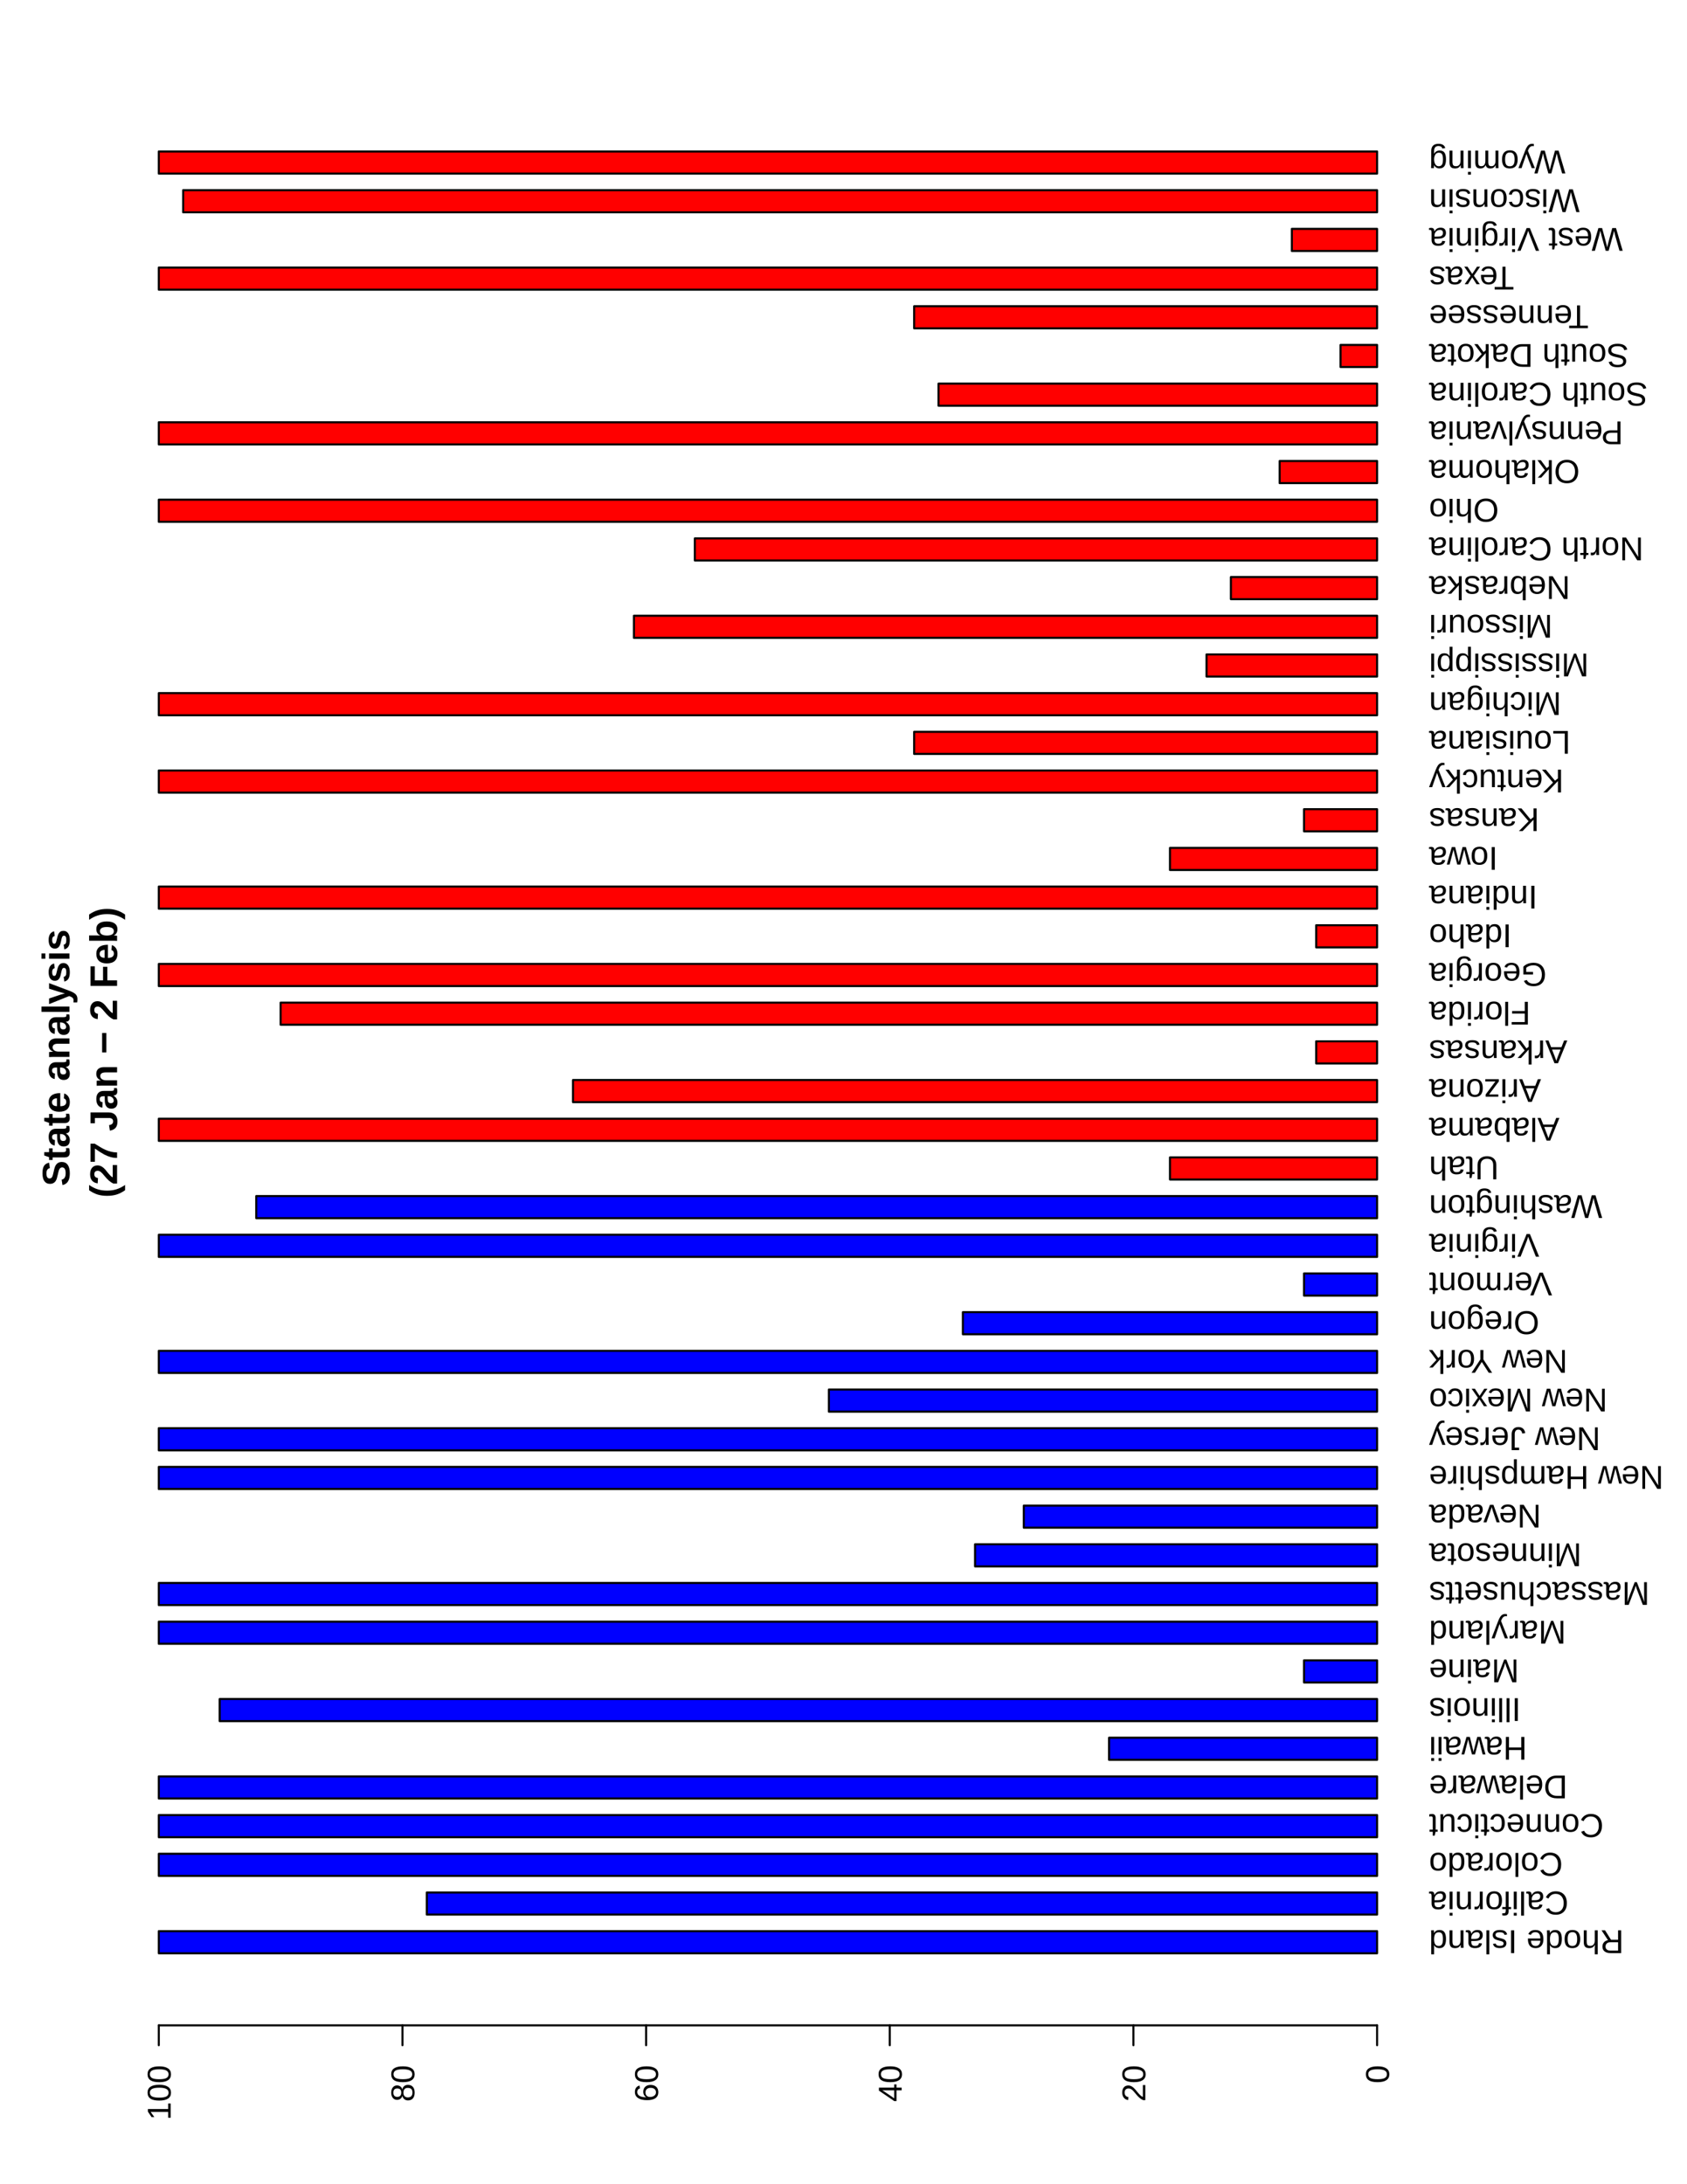 <?xml version="1.0" encoding="UTF-8"?>
<svg xmlns="http://www.w3.org/2000/svg" xmlns:xlink="http://www.w3.org/1999/xlink" width="612pt" height="792pt" viewBox="0 0 612 792" version="1.2">
<defs>
<g>
<symbol overflow="visible" id="glyph0-0">
<path style="stroke:none;" d="M -1.203 8.25 L -7.797 8.25 L -7.797 0 L -1.203 0 Z M -1.641 7.812 L -1.641 0.453 L -7.344 0.453 L -7.344 7.812 Z M -1.641 7.812 "/>
</symbol>
<symbol overflow="visible" id="glyph0-1">
<path style="stroke:none;" d=""/>
</symbol>
<symbol overflow="visible" id="glyph0-2">
<path style="stroke:none;" d="M -6.828 0 L -4.672 3.422 L -2.109 3.422 L -2.109 0 L -0.984 0 L -0.984 8.25 L -4.875 8.25 C -5.801 8.25 -6.516 8.039 -7.016 7.625 C -7.523 7.219 -7.781 6.641 -7.781 5.891 C -7.781 5.273 -7.598 4.758 -7.234 4.344 C -6.879 3.926 -6.391 3.664 -5.766 3.562 L -8.109 0 Z M -6.656 5.891 C -6.656 6.367 -6.488 6.734 -6.156 6.984 C -5.832 7.234 -5.367 7.359 -4.766 7.359 L -2.109 7.359 L -2.109 4.312 L -4.812 4.312 C -5.395 4.312 -5.848 4.445 -6.172 4.719 C -6.492 5 -6.656 5.391 -6.656 5.891 Z M -6.656 5.891 "/>
</symbol>
<symbol overflow="visible" id="glyph0-3">
<path style="stroke:none;" d="M -1.859 5.25 C -2.086 5.664 -2.359 5.969 -2.672 6.156 C -2.992 6.352 -3.398 6.453 -3.891 6.453 C -4.578 6.453 -5.082 6.281 -5.406 5.938 C -5.727 5.602 -5.891 5.031 -5.891 4.219 L -5.891 0 L -4.828 0 L -4.828 4.016 C -4.828 4.461 -4.785 4.797 -4.703 5.016 C -4.629 5.234 -4.5 5.391 -4.312 5.484 C -4.125 5.586 -3.863 5.641 -3.531 5.641 C -3.031 5.641 -2.629 5.469 -2.328 5.125 C -2.035 4.781 -1.891 4.316 -1.891 3.734 L -1.891 0 L -0.828 0 L -0.828 8.703 L -1.891 8.703 L -1.891 6.438 C -1.891 6.195 -1.879 5.945 -1.859 5.688 C -1.848 5.438 -1.844 5.289 -1.844 5.25 Z M -1.859 5.25 "/>
</symbol>
<symbol overflow="visible" id="glyph0-4">
<path style="stroke:none;" d="M -6.172 3.172 C -6.172 2.066 -5.926 1.238 -5.438 0.688 C -4.945 0.145 -4.238 -0.125 -3.312 -0.125 C -2.383 -0.125 -1.68 0.156 -1.203 0.719 C -0.734 1.289 -0.5 2.109 -0.5 3.172 C -0.5 5.359 -1.445 6.453 -3.344 6.453 C -4.312 6.453 -5.023 6.188 -5.484 5.656 C -5.941 5.125 -6.172 4.297 -6.172 3.172 Z M -5.062 3.172 C -5.062 4.047 -4.93 4.68 -4.672 5.078 C -4.41 5.473 -3.973 5.672 -3.359 5.672 C -2.742 5.672 -2.297 5.469 -2.016 5.062 C -1.742 4.664 -1.609 4.035 -1.609 3.172 C -1.609 2.336 -1.742 1.707 -2.016 1.281 C -2.285 0.863 -2.711 0.656 -3.297 0.656 C -3.93 0.656 -4.383 0.859 -4.656 1.266 C -4.926 1.672 -5.062 2.305 -5.062 3.172 Z M -5.062 3.172 "/>
</symbol>
<symbol overflow="visible" id="glyph0-5">
<path style="stroke:none;" d="M -4.812 1.016 C -4.613 0.609 -4.352 0.316 -4.031 0.141 C -3.707 -0.035 -3.312 -0.125 -2.844 -0.125 C -2.039 -0.125 -1.445 0.145 -1.062 0.688 C -0.688 1.227 -0.5 2.047 -0.5 3.141 C -0.5 5.348 -1.281 6.453 -2.844 6.453 C -3.32 6.453 -3.719 6.363 -4.031 6.188 C -4.352 6.02 -4.613 5.742 -4.812 5.359 L -4.828 5.359 L -4.812 6.062 L -4.812 8.703 L -5.859 8.703 L -5.859 1.312 C -5.859 0.645 -5.875 0.207 -5.906 0 L -4.891 0 C -4.879 0.062 -4.863 0.207 -4.844 0.438 C -4.832 0.664 -4.828 0.859 -4.828 1.016 Z M -1.609 3.172 C -1.609 2.285 -1.723 1.648 -1.953 1.266 C -2.191 0.891 -2.578 0.703 -3.109 0.703 C -3.703 0.703 -4.133 0.906 -4.406 1.312 C -4.676 1.727 -4.812 2.375 -4.812 3.25 C -4.812 4.082 -4.676 4.691 -4.406 5.078 C -4.133 5.473 -3.707 5.672 -3.125 5.672 C -2.594 5.672 -2.207 5.473 -1.969 5.078 C -1.727 4.691 -1.609 4.055 -1.609 3.172 Z M -1.609 3.172 "/>
</symbol>
<symbol overflow="visible" id="glyph0-6">
<path style="stroke:none;" d="M -1.625 2.953 C -1.625 2.223 -1.77 1.66 -2.062 1.266 C -2.363 0.867 -2.805 0.672 -3.391 0.672 C -3.848 0.672 -4.211 0.758 -4.484 0.938 C -4.766 1.125 -4.953 1.359 -5.047 1.641 L -5.969 1.391 C -5.594 0.379 -4.734 -0.125 -3.391 -0.125 C -2.453 -0.125 -1.738 0.156 -1.25 0.719 C -0.758 1.281 -0.516 2.113 -0.516 3.219 C -0.516 4.258 -0.758 5.055 -1.25 5.609 C -1.738 6.172 -2.438 6.453 -3.344 6.453 C -5.207 6.453 -6.141 5.332 -6.141 3.094 L -6.141 2.953 Z M -5.047 3.75 C -4.992 4.426 -4.828 4.914 -4.547 5.219 C -4.266 5.52 -3.859 5.672 -3.328 5.672 C -2.816 5.672 -2.41 5.5 -2.109 5.156 C -1.816 4.82 -1.656 4.352 -1.625 3.75 Z M -5.047 3.75 "/>
</symbol>
<symbol overflow="visible" id="glyph0-7">
<path style="stroke:none;" d="M -1.109 0 L -1.109 8.25 L -2.234 8.25 L -2.234 0 Z M -1.109 0 "/>
</symbol>
<symbol overflow="visible" id="glyph0-8">
<path style="stroke:none;" d="M -5.562 1.75 C -5.562 1.156 -5.336 0.691 -4.891 0.359 C -4.441 0.035 -3.812 -0.125 -3 -0.125 C -2.207 -0.125 -1.598 0.004 -1.172 0.266 C -0.742 0.523 -0.461 0.93 -0.328 1.484 L -1.266 1.672 C -1.359 1.328 -1.547 1.078 -1.828 0.922 C -2.109 0.766 -2.5 0.688 -3 0.688 C -3.531 0.688 -3.922 0.766 -4.172 0.922 C -4.422 1.086 -4.547 1.336 -4.547 1.672 C -4.547 1.922 -4.457 2.125 -4.281 2.281 C -4.113 2.438 -3.836 2.566 -3.453 2.672 L -2.703 2.859 C -2.086 3.016 -1.648 3.164 -1.391 3.312 C -1.141 3.469 -0.941 3.656 -0.797 3.875 C -0.66 4.094 -0.594 4.359 -0.594 4.672 C -0.594 5.242 -0.797 5.68 -1.203 5.984 C -1.617 6.285 -2.219 6.438 -3 6.438 C -3.707 6.438 -4.266 6.312 -4.672 6.062 C -5.086 5.82 -5.348 5.43 -5.453 4.891 L -4.5 4.766 C -4.445 5.047 -4.289 5.258 -4.031 5.406 C -3.781 5.562 -3.438 5.641 -3 5.641 C -2.531 5.641 -2.18 5.566 -1.953 5.422 C -1.723 5.273 -1.609 5.055 -1.609 4.766 C -1.609 4.586 -1.656 4.441 -1.75 4.328 C -1.844 4.211 -1.977 4.113 -2.156 4.031 C -2.344 3.945 -2.734 3.832 -3.328 3.688 C -3.891 3.539 -4.289 3.41 -4.531 3.297 C -4.781 3.18 -4.973 3.051 -5.109 2.906 C -5.254 2.758 -5.363 2.586 -5.438 2.391 C -5.52 2.203 -5.562 1.988 -5.562 1.75 Z M -5.562 1.75 "/>
</symbol>
<symbol overflow="visible" id="glyph0-9">
<path style="stroke:none;" d="M -0.812 0 L -0.812 8.703 L -1.859 8.703 L -1.859 0 Z M -0.812 0 "/>
</symbol>
<symbol overflow="visible" id="glyph0-10">
<path style="stroke:none;" d="M -2.422 -0.125 C -1.785 -0.125 -1.305 0.039 -0.984 0.375 C -0.672 0.719 -0.516 1.18 -0.516 1.766 C -0.516 2.422 -0.727 2.926 -1.156 3.281 C -1.594 3.633 -2.289 3.82 -3.25 3.844 L -4.672 3.875 L -4.672 4.219 C -4.672 4.727 -4.562 5.094 -4.344 5.312 C -4.125 5.539 -3.781 5.656 -3.312 5.656 C -2.844 5.656 -2.5 5.57 -2.281 5.406 C -2.062 5.25 -1.93 4.992 -1.891 4.641 L -0.797 4.75 C -0.973 5.883 -1.816 6.453 -3.328 6.453 C -4.129 6.453 -4.727 6.27 -5.125 5.906 C -5.531 5.539 -5.734 5.016 -5.734 4.328 L -5.734 1.594 C -5.734 1.281 -5.773 1.047 -5.859 0.891 C -5.941 0.734 -6.098 0.656 -6.328 0.656 C -6.43 0.656 -6.547 0.664 -6.672 0.688 L -6.672 0.031 C -6.41 -0.031 -6.141 -0.062 -5.859 -0.062 C -5.473 -0.062 -5.188 0.039 -5 0.25 C -4.82 0.457 -4.723 0.781 -4.703 1.219 L -4.672 1.219 C -4.398 0.727 -4.082 0.379 -3.719 0.172 C -3.363 -0.023 -2.93 -0.125 -2.422 -0.125 Z M -2.672 0.672 C -3.055 0.672 -3.398 0.758 -3.703 0.938 C -4.004 1.113 -4.238 1.352 -4.406 1.656 C -4.582 1.969 -4.672 2.285 -4.672 2.609 L -4.672 3.125 L -3.516 3.109 C -3.016 3.098 -2.633 3.047 -2.375 2.953 C -2.125 2.859 -1.93 2.711 -1.797 2.516 C -1.66 2.328 -1.594 2.07 -1.594 1.75 C -1.594 1.406 -1.688 1.141 -1.875 0.953 C -2.062 0.766 -2.328 0.672 -2.672 0.672 Z M -2.672 0.672 "/>
</symbol>
<symbol overflow="visible" id="glyph0-11">
<path style="stroke:none;" d="M -4.828 0 L -4.828 4.016 C -4.828 4.43 -4.785 4.754 -4.703 4.984 C -4.629 5.223 -4.5 5.391 -4.312 5.484 C -4.133 5.586 -3.875 5.641 -3.531 5.641 C -3.02 5.641 -2.617 5.461 -2.328 5.109 C -2.035 4.766 -1.891 4.285 -1.891 3.672 L -1.891 0 L -0.828 0 L -0.828 4.984 C -0.828 5.723 -0.816 6.176 -0.797 6.344 L -1.797 6.344 C -1.797 6.32 -1.797 6.266 -1.797 6.172 C -1.805 6.086 -1.812 5.988 -1.812 5.875 C -1.82 5.77 -1.832 5.562 -1.844 5.25 L -1.859 5.25 C -2.098 5.688 -2.375 5.992 -2.688 6.172 C -3.008 6.359 -3.41 6.453 -3.891 6.453 C -4.578 6.453 -5.082 6.281 -5.406 5.938 C -5.727 5.594 -5.891 5.02 -5.891 4.219 L -5.891 0 Z M -4.828 0 "/>
</symbol>
<symbol overflow="visible" id="glyph0-12">
<path style="stroke:none;" d="M -4.641 7.469 C -3.723 7.469 -3.008 7.172 -2.5 6.578 C -2 5.992 -1.75 5.191 -1.75 4.172 C -1.75 3.16 -2.008 2.344 -2.531 1.719 C -3.062 1.102 -3.781 0.797 -4.688 0.797 C -5.844 0.797 -6.711 1.367 -7.297 2.516 L -8.203 2.062 C -7.867 1.352 -7.395 0.812 -6.781 0.438 C -6.164 0.062 -5.453 -0.125 -4.641 -0.125 C -3.805 -0.125 -3.082 0.047 -2.469 0.391 C -1.863 0.742 -1.398 1.238 -1.078 1.875 C -0.766 2.52 -0.609 3.285 -0.609 4.172 C -0.609 5.484 -0.961 6.508 -1.672 7.25 C -2.391 8 -3.375 8.375 -4.625 8.375 C -5.508 8.375 -6.242 8.203 -6.828 7.859 C -7.422 7.516 -7.859 7.004 -8.141 6.328 L -7.078 5.984 C -6.879 6.461 -6.566 6.828 -6.141 7.078 C -5.723 7.336 -5.223 7.469 -4.641 7.469 Z M -4.641 7.469 "/>
</symbol>
<symbol overflow="visible" id="glyph0-13">
<path style="stroke:none;" d="M -0.797 7.688 L -0.797 8.703 L -1.859 8.703 L -1.859 7.688 Z M -0.797 0 L -0.797 6.344 L -1.859 6.344 L -1.859 0 Z M -0.797 0 "/>
</symbol>
<symbol overflow="visible" id="glyph0-14">
<path style="stroke:none;" d="M -2.109 5.578 L -2.109 0 L -1.062 0 L -1.062 5.578 L -0.172 5.578 L -0.172 6.344 L -1.062 6.344 L -1.062 7.062 C -1.062 7.633 -1.188 8.047 -1.438 8.297 C -1.695 8.555 -2.086 8.688 -2.609 8.688 C -2.898 8.688 -3.148 8.66 -3.359 8.609 L -3.359 7.812 C -3.18 7.844 -3.023 7.859 -2.891 7.859 C -2.617 7.859 -2.422 7.789 -2.297 7.656 C -2.172 7.52 -2.109 7.27 -2.109 6.906 L -2.109 6.344 L -3.359 6.344 L -3.359 5.578 Z M -2.109 5.578 "/>
</symbol>
<symbol overflow="visible" id="glyph0-15">
<path style="stroke:none;" d="M -0.828 0 L -0.828 4.859 C -0.828 5.305 -0.816 5.801 -0.797 6.344 L -1.797 6.344 C -1.828 5.625 -1.844 5.191 -1.844 5.047 L -1.859 5.047 C -2.023 5.586 -2.219 5.957 -2.438 6.156 C -2.656 6.352 -2.969 6.453 -3.375 6.453 C -3.508 6.453 -3.648 6.438 -3.797 6.406 L -3.797 5.438 C -3.66 5.469 -3.473 5.484 -3.234 5.484 C -2.797 5.484 -2.461 5.297 -2.234 4.922 C -2.004 4.547 -1.891 4.008 -1.891 3.312 L -1.891 0 Z M -0.828 0 "/>
</symbol>
<symbol overflow="visible" id="glyph0-16">
<path style="stroke:none;" d="M -1.609 3.203 C -1.609 2.359 -1.738 1.734 -2 1.328 C -2.27 0.922 -2.676 0.719 -3.219 0.719 C -3.594 0.719 -3.906 0.816 -4.156 1.016 C -4.406 1.223 -4.562 1.535 -4.625 1.953 L -5.688 1.891 C -5.602 1.273 -5.344 0.785 -4.906 0.422 C -4.469 0.055 -3.91 -0.125 -3.234 -0.125 C -2.348 -0.125 -1.672 0.156 -1.203 0.719 C -0.742 1.281 -0.516 2.098 -0.516 3.172 C -0.516 4.242 -0.75 5.055 -1.219 5.609 C -1.688 6.172 -2.359 6.453 -3.234 6.453 C -3.879 6.453 -4.414 6.285 -4.844 5.953 C -5.27 5.617 -5.539 5.156 -5.656 4.562 L -4.562 4.484 C -4.508 4.836 -4.367 5.113 -4.141 5.312 C -3.922 5.52 -3.609 5.625 -3.203 5.625 C -2.641 5.625 -2.234 5.438 -1.984 5.062 C -1.734 4.695 -1.609 4.078 -1.609 3.203 Z M -1.609 3.203 "/>
</symbol>
<symbol overflow="visible" id="glyph0-17">
<path style="stroke:none;" d="M -3.25 0.047 C -2.895 -0.047 -2.539 -0.094 -2.188 -0.094 C -1.344 -0.094 -0.922 0.383 -0.922 1.344 L -0.922 5.578 L -0.188 5.578 L -0.188 6.344 L -0.953 6.344 L -1.266 7.766 L -1.969 7.766 L -1.969 6.344 L -3.141 6.344 L -3.141 5.578 L -1.969 5.578 L -1.969 1.578 C -1.969 1.266 -2.016 1.047 -2.109 0.922 C -2.211 0.805 -2.391 0.75 -2.641 0.75 C -2.773 0.75 -2.977 0.773 -3.25 0.828 Z M -3.25 0.047 "/>
</symbol>
<symbol overflow="visible" id="glyph0-18">
<path style="stroke:none;" d="M -1.844 6.344 L -1.844 2.328 C -1.844 1.898 -1.883 1.57 -1.969 1.344 C -2.051 1.113 -2.18 0.945 -2.359 0.844 C -2.535 0.75 -2.797 0.703 -3.141 0.703 C -3.648 0.703 -4.051 0.875 -4.344 1.219 C -4.633 1.562 -4.781 2.047 -4.781 2.672 L -4.781 6.344 L -5.844 6.344 L -5.844 1.359 C -5.844 0.617 -5.852 0.164 -5.875 0 L -4.875 0 C -4.875 0.02 -4.867 0.07 -4.859 0.156 C -4.859 0.238 -4.852 0.336 -4.844 0.453 C -4.844 0.566 -4.836 0.773 -4.828 1.078 L -4.812 1.078 C -4.57 0.641 -4.289 0.328 -3.969 0.141 C -3.656 -0.035 -3.266 -0.125 -2.797 -0.125 C -2.098 -0.125 -1.586 0.047 -1.266 0.391 C -0.941 0.742 -0.781 1.316 -0.781 2.109 L -0.781 6.344 Z M -1.844 6.344 "/>
</symbol>
<symbol overflow="visible" id="glyph0-19">
<path style="stroke:none;" d="M -8.094 4.219 C -8.094 3.363 -7.926 2.613 -7.594 1.969 C -7.258 1.332 -6.785 0.844 -6.172 0.5 C -5.566 0.164 -4.867 0 -4.078 0 L -0.984 0 L -0.984 8.25 L -3.719 8.25 C -5.113 8.25 -6.191 7.898 -6.953 7.203 C -7.711 6.504 -8.094 5.508 -8.094 4.219 Z M -6.969 4.219 C -6.969 5.238 -6.688 6.016 -6.125 6.547 C -5.562 7.086 -4.75 7.359 -3.688 7.359 L -2.109 7.359 L -2.109 0.891 L -3.938 0.891 C -4.551 0.891 -5.086 1.02 -5.547 1.281 C -6.004 1.551 -6.352 1.938 -6.594 2.438 C -6.844 2.938 -6.969 3.531 -6.969 4.219 Z M -6.969 4.219 "/>
</symbol>
<symbol overflow="visible" id="glyph0-20">
<path style="stroke:none;" d="M -6.875 0 L -5.656 0 L -4.547 4.484 L -4.344 5.469 C -4.301 5.289 -4.242 5.035 -4.172 4.703 C -4.098 4.379 -3.703 2.812 -2.984 0 L -1.766 0 L 0.016 6.344 L -1.031 6.344 L -2.094 2.031 C -2.125 1.938 -2.207 1.551 -2.344 0.875 L -2.453 1.312 L -3.781 6.344 L -4.906 6.344 L -6.016 1.984 L -6.281 0.875 L -6.469 1.688 L -7.672 6.344 L -8.703 6.344 Z M -6.875 0 "/>
</symbol>
<symbol overflow="visible" id="glyph0-21">
<path style="stroke:none;" d="M -6.562 0 L -6.562 3.828 L -2.109 3.828 L -2.109 0 L -0.984 0 L -0.984 8.25 L -2.109 8.25 L -2.109 4.766 L -6.562 4.766 L -6.562 8.25 L -7.688 8.25 L -7.688 0 Z M -6.562 0 "/>
</symbol>
<symbol overflow="visible" id="glyph0-22">
<path style="stroke:none;" d="M -8 0 L -8 5.516 C -8 6.117 -8.02 6.703 -8.062 7.266 C -7.863 6.566 -7.691 6.02 -7.547 5.625 L -5.406 0 L -4.625 0 L -2.469 5.625 L -2.141 6.625 L -1.938 7.266 L -1.953 6.609 L -1.984 5.516 L -1.984 0 L -0.984 0 L -0.984 8.25 L -2.453 8.25 L -4.656 2.531 C -4.727 2.301 -4.801 2.051 -4.875 1.781 C -4.945 1.52 -4.992 1.332 -5.016 1.219 C -5.047 1.375 -5.113 1.609 -5.219 1.922 C -5.32 2.242 -5.391 2.445 -5.422 2.531 L -7.578 8.25 L -9.016 8.25 L -9.016 0 Z M -8 0 "/>
</symbol>
<symbol overflow="visible" id="glyph0-23">
<path style="stroke:none;" d="M -1.125 -2.484 C -0.832 -2.484 -0.586 -2.461 -0.391 -2.422 L -0.391 -1.641 C -0.535 -1.66 -0.703 -1.672 -0.891 -1.672 C -1.547 -1.672 -2.062 -1.188 -2.438 -0.219 L -2.547 0.031 L -0.031 6.344 L -1.156 6.344 L -2.484 2.844 C -2.504 2.781 -2.531 2.711 -2.562 2.641 C -2.594 2.566 -2.68 2.312 -2.828 1.875 C -2.973 1.438 -3.051 1.195 -3.062 1.156 L -3.469 2.297 L -4.859 6.344 L -5.984 6.344 L -3.547 0 C -3.273 -0.676 -3.023 -1.176 -2.797 -1.5 C -2.578 -1.832 -2.328 -2.078 -2.047 -2.234 C -1.773 -2.398 -1.469 -2.484 -1.125 -2.484 Z M -1.125 -2.484 "/>
</symbol>
<symbol overflow="visible" id="glyph0-24">
<path style="stroke:none;" d="M -6.344 0 L -1.922 7.031 L -1.953 6.469 L -1.984 5.484 L -1.984 0 L -0.984 0 L -0.984 8.25 L -2.281 8.25 L -6.75 1.172 C -6.707 1.941 -6.688 2.5 -6.688 2.844 L -6.688 8.25 L -7.688 8.25 L -7.688 0 Z M -6.344 0 "/>
</symbol>
<symbol overflow="visible" id="glyph0-25">
<path style="stroke:none;" d="M -3.594 0 L -2.344 0 L -0.047 6.344 L -1.172 6.344 L -2.562 2.219 C -2.613 2.062 -2.75 1.598 -2.969 0.828 L -3.172 1.516 L -3.406 2.203 L -4.844 6.344 L -5.953 6.344 Z M -3.594 0 "/>
</symbol>
<symbol overflow="visible" id="glyph0-26">
<path style="stroke:none;" d="M -4.5 0 L -4.5 4.016 C -4.5 4.629 -4.414 5.051 -4.25 5.281 C -4.082 5.52 -3.781 5.641 -3.344 5.641 C -2.895 5.641 -2.535 5.469 -2.266 5.125 C -2.004 4.781 -1.875 4.297 -1.875 3.672 L -1.875 0 L -0.828 0 L -0.828 4.984 C -0.828 5.723 -0.816 6.176 -0.797 6.344 L -1.797 6.344 C -1.797 6.32 -1.797 6.266 -1.797 6.172 C -1.805 6.086 -1.812 5.988 -1.812 5.875 C -1.82 5.77 -1.832 5.562 -1.844 5.25 L -1.859 5.25 C -2.086 5.707 -2.348 6.02 -2.641 6.188 C -2.93 6.363 -3.285 6.453 -3.703 6.453 C -4.191 6.453 -4.57 6.359 -4.844 6.172 C -5.125 5.984 -5.32 5.676 -5.438 5.25 L -5.453 5.25 C -5.672 5.676 -5.93 5.984 -6.234 6.172 C -6.547 6.359 -6.926 6.453 -7.375 6.453 C -8.008 6.453 -8.473 6.281 -8.766 5.938 C -9.055 5.594 -9.203 5.02 -9.203 4.219 L -9.203 0 L -8.156 0 L -8.156 4.016 C -8.156 4.629 -8.07 5.051 -7.906 5.281 C -7.738 5.52 -7.438 5.641 -7 5.641 C -6.539 5.641 -6.18 5.469 -5.922 5.125 C -5.672 4.789 -5.547 4.305 -5.547 3.672 L -5.547 0 Z M -4.5 0 "/>
</symbol>
<symbol overflow="visible" id="glyph0-27">
<path style="stroke:none;" d="M -6.172 3.203 C -6.172 0.984 -5.395 -0.125 -3.844 -0.125 C -2.863 -0.125 -2.207 0.242 -1.875 0.984 L -1.844 0.984 C -1.852 0.953 -1.859 0.617 -1.859 -0.016 L -1.859 -2.484 L -0.812 -2.484 L -0.812 5.047 C -0.812 5.703 -0.801 6.133 -0.781 6.344 L -1.797 6.344 C -1.797 6.32 -1.801 6.266 -1.812 6.172 C -1.82 6.078 -1.832 5.93 -1.844 5.734 C -1.852 5.535 -1.859 5.398 -1.859 5.328 L -1.875 5.328 C -2.062 5.711 -2.305 5.992 -2.609 6.172 C -2.922 6.359 -3.332 6.453 -3.844 6.453 C -4.625 6.453 -5.207 6.188 -5.594 5.656 C -5.977 5.133 -6.172 4.316 -6.172 3.203 Z M -5.062 3.172 C -5.062 4.055 -4.941 4.688 -4.703 5.062 C -4.461 5.445 -4.082 5.641 -3.562 5.641 C -3.145 5.641 -2.816 5.551 -2.578 5.375 C -2.348 5.195 -2.172 4.922 -2.047 4.547 C -1.922 4.172 -1.859 3.688 -1.859 3.094 C -1.859 2.258 -1.988 1.645 -2.25 1.25 C -2.52 0.852 -2.957 0.656 -3.562 0.656 C -4.082 0.656 -4.461 0.848 -4.703 1.234 C -4.941 1.617 -5.062 2.266 -5.062 3.172 Z M -5.062 3.172 "/>
</symbol>
<symbol overflow="visible" id="glyph0-28">
<path style="stroke:none;" d="M -2.672 -0.125 C -1.273 -0.125 -0.445 0.598 -0.188 2.047 L -1.281 2.234 C -1.352 1.773 -1.508 1.422 -1.75 1.172 C -2 0.922 -2.312 0.797 -2.688 0.797 C -3.094 0.797 -3.41 0.93 -3.641 1.203 C -3.879 1.484 -4 1.895 -4 2.438 L -4 7.344 L -2.406 7.344 L -2.406 8.25 L -5.109 8.25 L -5.109 2.469 C -5.109 1.664 -4.891 1.031 -4.453 0.562 C -4.023 0.102 -3.43 -0.125 -2.672 -0.125 Z M -2.672 -0.125 "/>
</symbol>
<symbol overflow="visible" id="glyph0-29">
<path style="stroke:none;" d="M -4.688 0 L -2.984 2.609 L -1.266 0 L -0.141 0 L -2.391 3.266 L -0.234 6.344 L -1.406 6.344 L -2.984 3.875 L -4.562 6.344 L -5.734 6.344 L -3.594 3.266 L -5.875 0 Z M -4.688 0 "/>
</symbol>
<symbol overflow="visible" id="glyph0-30">
<path style="stroke:none;" d="M -4.547 3.422 L -4.547 0 L -3.438 0 L -3.438 3.422 L -0.266 8.25 L -1.5 8.25 L -4.016 4.328 L -6.516 8.25 L -7.734 8.25 Z M -4.547 3.422 "/>
</symbol>
<symbol overflow="visible" id="glyph0-31">
<path style="stroke:none;" d="M -4.781 0 L -2.641 2.891 L -1.859 2.25 L -1.859 0 L -0.812 0 L -0.812 8.703 L -1.859 8.703 L -1.859 3.266 L -4.641 6.344 L -5.891 6.344 L -3.312 3.609 L -6.016 0 Z M -4.781 0 "/>
</symbol>
<symbol overflow="visible" id="glyph0-32">
<path style="stroke:none;" d="M -8.766 4.172 C -8.766 3.305 -8.598 2.547 -8.266 1.891 C -7.93 1.242 -7.457 0.742 -6.844 0.391 C -6.227 0.047 -5.5 -0.125 -4.656 -0.125 C -3.812 -0.125 -3.082 0.047 -2.469 0.391 C -1.852 0.742 -1.379 1.242 -1.047 1.891 C -0.723 2.535 -0.562 3.297 -0.562 4.172 C -0.562 5.484 -0.922 6.508 -1.641 7.25 C -2.367 8 -3.379 8.375 -4.672 8.375 C -5.516 8.375 -6.242 8.207 -6.859 7.875 C -7.473 7.539 -7.941 7.055 -8.266 6.422 C -8.598 5.785 -8.766 5.035 -8.766 4.172 Z M -7.625 4.172 C -7.625 5.191 -7.363 5.992 -6.844 6.578 C -6.332 7.172 -5.609 7.469 -4.672 7.469 C -3.723 7.469 -2.988 7.176 -2.469 6.594 C -1.957 6.02 -1.703 5.211 -1.703 4.172 C -1.703 3.129 -1.961 2.305 -2.484 1.703 C -3.004 1.098 -3.727 0.797 -4.656 0.797 C -5.613 0.797 -6.348 1.086 -6.859 1.672 C -7.367 2.266 -7.625 3.098 -7.625 4.172 Z M -7.625 4.172 "/>
</symbol>
<symbol overflow="visible" id="glyph0-33">
<path style="stroke:none;" d="M -3.219 -2.484 C -2.52 -2.484 -1.961 -2.348 -1.547 -2.078 C -1.141 -1.805 -0.879 -1.422 -0.766 -0.922 L -1.828 -0.781 C -1.898 -1.07 -2.055 -1.297 -2.297 -1.453 C -2.535 -1.609 -2.848 -1.688 -3.234 -1.688 C -4.285 -1.688 -4.812 -1.07 -4.812 0.156 L -4.812 1.172 C -4.602 0.766 -4.328 0.457 -3.984 0.25 C -3.641 0.051 -3.234 -0.047 -2.766 -0.047 C -1.984 -0.047 -1.41 0.207 -1.047 0.719 C -0.68 1.238 -0.5 2.051 -0.5 3.156 C -0.5 4.281 -0.695 5.109 -1.094 5.641 C -1.488 6.172 -2.086 6.438 -2.891 6.438 C -3.336 6.438 -3.723 6.332 -4.047 6.125 C -4.379 5.926 -4.633 5.633 -4.812 5.25 L -4.828 5.25 C -4.828 5.375 -4.832 5.578 -4.844 5.859 C -4.863 6.148 -4.883 6.312 -4.906 6.344 L -5.906 6.344 C -5.875 6.133 -5.859 5.695 -5.859 5.031 L -5.859 0.188 C -5.859 -1.594 -4.977 -2.484 -3.219 -2.484 Z M -4.812 3.172 C -4.812 3.68 -4.738 4.125 -4.594 4.5 C -4.457 4.875 -4.258 5.16 -4 5.359 C -3.75 5.555 -3.461 5.656 -3.141 5.656 C -2.598 5.656 -2.203 5.457 -1.953 5.062 C -1.711 4.676 -1.594 4.047 -1.594 3.172 C -1.594 2.305 -1.707 1.68 -1.938 1.297 C -2.164 0.922 -2.562 0.734 -3.125 0.734 C -3.457 0.734 -3.75 0.828 -4 1.016 C -4.258 1.211 -4.457 1.492 -4.594 1.859 C -4.738 2.234 -4.812 2.672 -4.812 3.172 Z M -4.812 3.172 "/>
</symbol>
<symbol overflow="visible" id="glyph0-34">
<path style="stroke:none;" d="M -4.578 0 L -3.422 0 L -0.047 8.25 L -1.234 8.25 L -3.516 2.438 L -4.016 0.984 L -4.5 2.438 L -6.781 8.25 L -7.953 8.25 Z M -4.578 0 "/>
</symbol>
<symbol overflow="visible" id="glyph0-35">
<path style="stroke:none;" d="M -8.859 0 L -7.516 0 L -6.094 5.25 C -6 5.57 -5.859 6.16 -5.672 7.016 C -5.578 6.555 -5.492 6.176 -5.422 5.875 C -5.348 5.57 -4.816 3.613 -3.828 0 L -2.484 0 L -0.047 8.25 L -1.219 8.25 L -2.703 3.016 C -2.879 2.359 -3.039 1.68 -3.188 0.984 C -3.281 1.41 -3.391 1.879 -3.516 2.391 C -3.641 2.898 -4.18 4.852 -5.141 8.25 L -6.219 8.25 L -7.641 3.125 C -7.859 2.281 -8.031 1.566 -8.156 0.984 L -8.219 1.188 C -8.32 1.633 -8.406 2 -8.469 2.281 C -8.539 2.57 -9.094 4.562 -10.125 8.25 L -11.281 8.25 Z M -8.859 0 "/>
</symbol>
<symbol overflow="visible" id="glyph0-36">
<path style="stroke:none;" d="M -4.281 -0.125 C -3.602 -0.125 -3.016 0 -2.516 0.25 C -2.016 0.5 -1.625 0.859 -1.344 1.328 C -1.062 1.797 -0.922 2.352 -0.922 3 L -0.922 8.25 L -2.047 8.25 L -2.047 3.094 C -2.047 2.344 -2.234 1.77 -2.609 1.375 C -2.992 0.988 -3.551 0.797 -4.281 0.797 C -5.02 0.797 -5.594 0.992 -6 1.391 C -6.414 1.797 -6.625 2.391 -6.625 3.172 L -6.625 8.25 L -7.734 8.25 L -7.734 3.109 C -7.734 2.441 -7.594 1.863 -7.312 1.375 C -7.031 0.895 -6.629 0.523 -6.109 0.266 C -5.598 0.004 -4.988 -0.125 -4.281 -0.125 Z M -4.281 -0.125 "/>
</symbol>
<symbol overflow="visible" id="glyph0-37">
<path style="stroke:none;" d="M -6.844 0 L -5.891 2.422 L -2.141 2.422 L -1.188 0 L -0.031 0 L -3.391 8.25 L -4.672 8.25 L -7.984 0 Z M -4.016 7.406 L -3.969 7.25 C -3.863 6.926 -3.719 6.508 -3.531 6 L -2.469 3.281 L -5.562 3.281 L -4.5 6.016 C -4.395 6.285 -4.285 6.586 -4.172 6.922 Z M -4.016 7.406 "/>
</symbol>
<symbol overflow="visible" id="glyph0-38">
<path style="stroke:none;" d="M -6.172 3.203 C -6.172 0.984 -5.395 -0.125 -3.844 -0.125 C -3.363 -0.125 -2.961 -0.035 -2.641 0.141 C -2.316 0.316 -2.055 0.598 -1.859 0.984 C -1.859 0.859 -1.848 0.672 -1.828 0.422 C -1.816 0.18 -1.805 0.039 -1.797 0 L -0.781 0 C -0.801 0.207 -0.812 0.645 -0.812 1.312 L -0.812 8.703 L -1.859 8.703 L -1.859 6.219 C -1.859 5.969 -1.852 5.672 -1.844 5.328 L -1.859 5.328 C -2.055 5.734 -2.316 6.02 -2.641 6.188 C -2.961 6.363 -3.363 6.453 -3.844 6.453 C -4.645 6.453 -5.234 6.18 -5.609 5.641 C -5.984 5.109 -6.172 4.297 -6.172 3.203 Z M -5.062 3.172 C -5.062 4.055 -4.941 4.688 -4.703 5.062 C -4.473 5.445 -4.094 5.641 -3.562 5.641 C -2.969 5.641 -2.535 5.438 -2.266 5.031 C -1.992 4.625 -1.859 3.977 -1.859 3.094 C -1.859 2.27 -1.988 1.656 -2.25 1.25 C -2.52 0.852 -2.957 0.656 -3.562 0.656 C -4.094 0.656 -4.473 0.852 -4.703 1.25 C -4.941 1.645 -5.062 2.285 -5.062 3.172 Z M -5.062 3.172 "/>
</symbol>
<symbol overflow="visible" id="glyph0-39">
<path style="stroke:none;" d="M -0.484 0 L -0.484 0.797 L -4.031 5.531 L -0.688 5.531 L -0.688 6.344 L -5.281 6.344 L -5.281 5.531 L -1.734 0.812 L -5.406 0.812 L -5.406 0 Z M -0.484 0 "/>
</symbol>
<symbol overflow="visible" id="glyph0-40">
<path style="stroke:none;" d="M -2.109 7.344 L -2.109 4.266 L -6.703 4.266 L -6.703 3.344 L -2.109 3.344 L -2.109 0 L -0.984 0 L -0.984 8.25 L -6.844 8.25 L -6.844 7.344 Z M -2.109 7.344 "/>
</symbol>
<symbol overflow="visible" id="glyph0-41">
<path style="stroke:none;" d="M -0.609 4.172 C -0.609 5.504 -0.969 6.535 -1.688 7.266 C -2.406 8.004 -3.414 8.375 -4.719 8.375 C -5.625 8.375 -6.363 8.219 -6.938 7.906 C -7.508 7.602 -7.945 7.113 -8.25 6.438 L -7.188 6.125 C -6.957 6.594 -6.633 6.93 -6.219 7.141 C -5.812 7.359 -5.301 7.469 -4.688 7.469 C -3.727 7.469 -2.992 7.176 -2.484 6.594 C -1.984 6.02 -1.734 5.211 -1.734 4.172 C -1.734 3.129 -2 2.305 -2.531 1.703 C -3.07 1.098 -3.816 0.797 -4.766 0.797 C -5.305 0.797 -5.805 0.875 -6.266 1.031 C -6.734 1.195 -7.113 1.422 -7.406 1.703 L -7.406 3.188 L -4.938 3.188 L -4.938 4.125 L -8.438 4.125 L -8.438 1.281 C -8 0.832 -7.461 0.484 -6.828 0.234 C -6.191 -0.004 -5.504 -0.125 -4.766 -0.125 C -3.898 -0.125 -3.156 0.047 -2.531 0.391 C -1.906 0.742 -1.426 1.242 -1.094 1.891 C -0.77 2.535 -0.609 3.297 -0.609 4.172 Z M -0.609 4.172 "/>
</symbol>
<symbol overflow="visible" id="glyph0-42">
<path style="stroke:none;" d="M -6.484 0 L -3.188 3.984 L -2.109 3.172 L -2.109 0 L -0.984 0 L -0.984 8.25 L -2.109 8.25 L -2.109 4.125 L -6.078 8.25 L -7.406 8.25 L -3.891 4.672 L -7.875 0 Z M -6.484 0 "/>
</symbol>
<symbol overflow="visible" id="glyph0-43">
<path style="stroke:none;" d="M -0.984 0 L -0.984 8.25 L -2.109 8.25 L -2.109 0.922 L -6.281 0.922 L -6.281 0 Z M -0.984 0 "/>
</symbol>
<symbol overflow="visible" id="glyph0-44">
<path style="stroke:none;" d="M -7.375 5.766 C -7.375 4.984 -7.117 4.363 -6.609 3.906 C -6.098 3.445 -5.406 3.219 -4.531 3.219 L -2.109 3.219 L -2.109 0 L -0.984 0 L -0.984 8.25 L -4.453 8.25 C -5.379 8.25 -6.098 8.031 -6.609 7.594 C -7.117 7.164 -7.375 6.555 -7.375 5.766 Z M -6.25 5.766 C -6.25 6.828 -5.609 7.359 -4.328 7.359 L -2.109 7.359 L -2.109 4.109 L -4.375 4.109 C -5.625 4.109 -6.25 4.66 -6.25 5.766 Z M -6.25 5.766 "/>
</symbol>
<symbol overflow="visible" id="glyph0-45">
<path style="stroke:none;" d="M -7.453 2.281 C -7.453 1.52 -7.156 0.926 -6.562 0.5 C -5.969 0.082 -5.129 -0.125 -4.047 -0.125 C -2.035 -0.125 -0.867 0.578 -0.547 1.984 L -1.625 2.203 C -1.75 1.703 -2.016 1.332 -2.422 1.094 C -2.828 0.863 -3.379 0.75 -4.078 0.75 C -4.805 0.75 -5.363 0.875 -5.75 1.125 C -6.145 1.375 -6.344 1.738 -6.344 2.219 C -6.344 2.488 -6.281 2.707 -6.156 2.875 C -6.039 3.039 -5.867 3.176 -5.641 3.281 C -5.422 3.395 -5.156 3.488 -4.844 3.562 C -4.539 3.645 -4.203 3.727 -3.828 3.812 C -3.172 3.957 -2.672 4.098 -2.328 4.234 C -1.992 4.379 -1.727 4.539 -1.531 4.719 C -1.344 4.906 -1.195 5.113 -1.094 5.344 C -0.988 5.582 -0.938 5.859 -0.938 6.172 C -0.938 6.879 -1.207 7.422 -1.75 7.797 C -2.289 8.18 -3.062 8.375 -4.062 8.375 C -5 8.375 -5.719 8.227 -6.219 7.938 C -6.719 7.656 -7.066 7.172 -7.266 6.484 L -6.156 6.281 C -6.039 6.719 -5.812 7.035 -5.469 7.234 C -5.125 7.43 -4.656 7.531 -4.062 7.531 C -3.395 7.531 -2.883 7.422 -2.531 7.203 C -2.188 6.984 -2.016 6.66 -2.016 6.234 C -2.016 5.973 -2.082 5.758 -2.219 5.594 C -2.352 5.426 -2.547 5.285 -2.797 5.172 C -3.055 5.055 -3.566 4.914 -4.328 4.75 C -4.578 4.695 -4.828 4.641 -5.078 4.578 C -5.336 4.516 -5.582 4.441 -5.812 4.359 C -6.039 4.273 -6.254 4.176 -6.453 4.062 C -6.648 3.945 -6.82 3.805 -6.969 3.641 C -7.125 3.484 -7.242 3.289 -7.328 3.062 C -7.41 2.844 -7.453 2.582 -7.453 2.281 Z M -7.453 2.281 "/>
</symbol>
<symbol overflow="visible" id="glyph0-46">
<path style="stroke:none;" d="M -4.219 7.344 L -4.219 0 L -3.109 0 L -3.109 7.344 L -0.266 7.344 L -0.266 8.25 L -7.062 8.25 L -7.062 7.344 Z M -4.219 7.344 "/>
</symbol>
<symbol overflow="visible" id="glyph1-0">
<path style="stroke:none;" d="M -9.625 -1.406 L -9.625 -9.094 L 0 -9.094 L 0 -1.406 Z M -9.109 -1.922 L -0.516 -1.922 L -0.516 -8.578 L -9.109 -8.578 Z M -9.109 -1.922 "/>
</symbol>
<symbol overflow="visible" id="glyph1-1">
<path style="stroke:none;" d="M -2.781 -8.797 C -1.832 -8.797 -1.109 -8.441 -0.609 -7.734 C -0.109 -7.035 0.141 -6.008 0.141 -4.656 C 0.141 -3.426 -0.078 -2.457 -0.516 -1.75 C -0.953 -1.051 -1.617 -0.602 -2.516 -0.406 L -2.828 -2.359 C -2.316 -2.484 -1.945 -2.738 -1.719 -3.125 C -1.488 -3.508 -1.375 -4.039 -1.375 -4.719 C -1.375 -6.125 -1.801 -6.828 -2.656 -6.828 C -2.926 -6.828 -3.148 -6.742 -3.328 -6.578 C -3.516 -6.422 -3.664 -6.195 -3.781 -5.906 C -3.895 -5.613 -4.039 -5.051 -4.219 -4.219 C -4.383 -3.488 -4.516 -2.984 -4.609 -2.703 C -4.711 -2.422 -4.832 -2.164 -4.969 -1.938 C -5.113 -1.707 -5.285 -1.516 -5.484 -1.359 C -5.68 -1.203 -5.91 -1.078 -6.172 -0.984 C -6.43 -0.898 -6.734 -0.859 -7.078 -0.859 C -7.953 -0.859 -8.617 -1.18 -9.078 -1.828 C -9.547 -2.484 -9.781 -3.438 -9.781 -4.688 C -9.781 -5.883 -9.594 -6.781 -9.219 -7.375 C -8.844 -7.977 -8.223 -8.363 -7.359 -8.531 L -7.094 -6.578 C -7.508 -6.484 -7.82 -6.281 -8.031 -5.969 C -8.238 -5.664 -8.344 -5.227 -8.344 -4.656 C -8.344 -3.426 -7.961 -2.812 -7.203 -2.812 C -6.953 -2.812 -6.742 -2.875 -6.578 -3 C -6.422 -3.133 -6.285 -3.328 -6.172 -3.578 C -6.066 -3.836 -5.926 -4.359 -5.75 -5.141 C -5.562 -6.066 -5.383 -6.727 -5.219 -7.125 C -5.051 -7.52 -4.852 -7.832 -4.625 -8.062 C -4.406 -8.301 -4.141 -8.484 -3.828 -8.609 C -3.523 -8.734 -3.176 -8.797 -2.781 -8.797 Z M -2.781 -8.797 "/>
</symbol>
<symbol overflow="visible" id="glyph1-2">
<path style="stroke:none;" d="M 0.125 -2.875 C 0.125 -2.312 -0.023 -1.875 -0.328 -1.562 C -0.641 -1.258 -1.109 -1.109 -1.734 -1.109 L -6.094 -1.109 L -6.094 -0.172 L -7.391 -0.172 L -7.391 -1.203 L -9.141 -1.812 L -9.141 -3.016 L -7.391 -3.016 L -7.391 -4.406 L -6.094 -4.406 L -6.094 -3.016 L -2.25 -3.016 C -1.895 -3.016 -1.629 -3.082 -1.453 -3.219 C -1.285 -3.352 -1.203 -3.562 -1.203 -3.844 C -1.203 -4 -1.234 -4.211 -1.297 -4.484 L -0.109 -4.484 C 0.047 -4.016 0.125 -3.477 0.125 -2.875 Z M 0.125 -2.875 "/>
</symbol>
<symbol overflow="visible" id="glyph1-3">
<path style="stroke:none;" d="M 0.141 -2.688 C 0.141 -1.969 -0.051 -1.406 -0.438 -1 C -0.832 -0.602 -1.383 -0.406 -2.094 -0.406 C -2.852 -0.406 -3.43 -0.656 -3.828 -1.156 C -4.234 -1.656 -4.441 -2.379 -4.453 -3.328 L -4.484 -4.922 L -4.859 -4.922 C -5.336 -4.922 -5.695 -4.836 -5.938 -4.672 C -6.176 -4.504 -6.297 -4.227 -6.297 -3.844 C -6.297 -3.488 -6.211 -3.227 -6.047 -3.062 C -5.879 -2.895 -5.613 -2.789 -5.25 -2.75 L -5.344 -0.75 C -6.062 -0.875 -6.602 -1.203 -6.969 -1.734 C -7.344 -2.266 -7.531 -2.992 -7.531 -3.922 C -7.531 -4.859 -7.301 -5.578 -6.844 -6.078 C -6.383 -6.586 -5.727 -6.844 -4.875 -6.844 L -2.188 -6.844 C -1.77 -6.844 -1.484 -6.891 -1.328 -6.984 C -1.172 -7.078 -1.094 -7.234 -1.094 -7.453 C -1.094 -7.598 -1.109 -7.738 -1.141 -7.875 L -0.094 -7.875 C -0.07 -7.758 -0.047 -7.656 -0.016 -7.562 C 0.004 -7.477 0.02 -7.391 0.031 -7.297 C 0.051 -7.203 0.062 -7.102 0.062 -7 C 0.07 -6.895 0.078 -6.773 0.078 -6.641 C 0.078 -6.16 -0.035 -5.805 -0.266 -5.578 C -0.504 -5.348 -0.852 -5.207 -1.312 -5.156 L -1.312 -5.125 C -0.344 -4.582 0.141 -3.77 0.141 -2.688 Z M -3.422 -4.922 L -3.406 -3.938 C -3.395 -3.488 -3.348 -3.172 -3.266 -2.984 C -3.18 -2.797 -3.055 -2.648 -2.891 -2.547 C -2.734 -2.453 -2.52 -2.406 -2.25 -2.406 C -1.895 -2.406 -1.629 -2.488 -1.453 -2.656 C -1.285 -2.82 -1.203 -3.035 -1.203 -3.297 C -1.203 -3.598 -1.285 -3.875 -1.453 -4.125 C -1.617 -4.375 -1.844 -4.566 -2.125 -4.703 C -2.414 -4.848 -2.723 -4.922 -3.047 -4.922 Z M -3.422 -4.922 "/>
</symbol>
<symbol overflow="visible" id="glyph1-4">
<path style="stroke:none;" d="M 0.141 -4 C 0.141 -2.895 -0.188 -2.039 -0.844 -1.438 C -1.508 -0.844 -2.473 -0.547 -3.734 -0.547 C -4.953 -0.547 -5.891 -0.848 -6.547 -1.453 C -7.203 -2.055 -7.531 -2.914 -7.531 -4.031 C -7.531 -5.094 -7.176 -5.906 -6.469 -6.469 C -5.77 -7.031 -4.742 -7.312 -3.391 -7.312 L -3.328 -7.312 L -3.328 -2.562 C -2.609 -2.562 -2.066 -2.691 -1.703 -2.953 C -1.336 -3.223 -1.156 -3.609 -1.156 -4.109 C -1.156 -4.785 -1.445 -5.211 -2.031 -5.391 L -1.875 -7.203 C -0.531 -6.672 0.141 -5.602 0.141 -4 Z M -6.328 -4 C -6.328 -3.551 -6.164 -3.203 -5.844 -2.953 C -5.531 -2.711 -5.094 -2.586 -4.531 -2.578 L -4.531 -5.453 C -5.125 -5.41 -5.57 -5.266 -5.875 -5.016 C -6.176 -4.766 -6.328 -4.426 -6.328 -4 Z M -6.328 -4 "/>
</symbol>
<symbol overflow="visible" id="glyph1-5">
<path style="stroke:none;" d=""/>
</symbol>
<symbol overflow="visible" id="glyph1-6">
<path style="stroke:none;" d="M 0 -5.766 L -4.156 -5.766 C -5.445 -5.766 -6.094 -5.328 -6.094 -4.453 C -6.094 -3.984 -5.895 -3.609 -5.5 -3.328 C -5.102 -3.047 -4.594 -2.906 -3.969 -2.906 L 0 -2.906 L 0 -0.984 L -5.75 -0.984 C -6.145 -0.984 -6.469 -0.973 -6.719 -0.953 C -6.969 -0.941 -7.191 -0.93 -7.391 -0.922 L -7.391 -2.75 C -7.305 -2.77 -7.078 -2.789 -6.703 -2.812 C -6.328 -2.832 -6.066 -2.844 -5.922 -2.844 L -5.922 -2.875 C -6.492 -3.133 -6.906 -3.457 -7.156 -3.844 C -7.414 -4.238 -7.547 -4.707 -7.547 -5.25 C -7.547 -6.031 -7.301 -6.629 -6.812 -7.047 C -6.332 -7.473 -5.629 -7.688 -4.703 -7.688 L 0 -7.688 Z M 0 -5.766 "/>
</symbol>
<symbol overflow="visible" id="glyph1-7">
<path style="stroke:none;" d="M 0 -0.984 L -10.141 -0.984 L -10.141 -2.906 L 0 -2.906 Z M 0 -0.984 "/>
</symbol>
<symbol overflow="visible" id="glyph1-8">
<path style="stroke:none;" d="M 2.906 -1.938 C 2.906 -1.477 2.875 -1.07 2.812 -0.719 L 1.453 -0.719 C 1.484 -0.969 1.5 -1.191 1.5 -1.391 C 1.5 -1.66 1.457 -1.883 1.375 -2.062 C 1.289 -2.25 1.145 -2.41 0.938 -2.547 C 0.738 -2.691 0.398 -2.852 -0.078 -3.031 L -7.391 -0.109 L -7.391 -2.141 L -3.938 -3.297 C -3.438 -3.484 -2.672 -3.719 -1.641 -4 L -2.297 -4.156 L -3.906 -4.609 L -7.391 -5.703 L -7.391 -7.719 L 0.391 -4.781 C 1.336 -4.395 1.992 -3.988 2.359 -3.562 C 2.723 -3.145 2.906 -2.602 2.906 -1.938 Z M 2.906 -1.938 "/>
</symbol>
<symbol overflow="visible" id="glyph1-9">
<path style="stroke:none;" d="M -2.156 -7.219 C -1.445 -7.219 -0.883 -6.922 -0.469 -6.328 C -0.062 -5.742 0.141 -4.938 0.141 -3.906 C 0.141 -2.883 -0.02 -2.102 -0.344 -1.562 C -0.664 -1.031 -1.164 -0.676 -1.844 -0.5 L -2.094 -2.188 C -1.75 -2.281 -1.504 -2.441 -1.359 -2.672 C -1.211 -2.91 -1.141 -3.32 -1.141 -3.906 C -1.141 -4.438 -1.207 -4.828 -1.344 -5.078 C -1.477 -5.328 -1.691 -5.453 -1.984 -5.453 C -2.223 -5.453 -2.41 -5.352 -2.547 -5.156 C -2.68 -4.957 -2.801 -4.617 -2.906 -4.141 C -3.113 -3.055 -3.312 -2.32 -3.5 -1.938 C -3.688 -1.562 -3.926 -1.273 -4.219 -1.078 C -4.508 -0.879 -4.867 -0.781 -5.297 -0.781 C -6.004 -0.781 -6.555 -1.051 -6.953 -1.594 C -7.348 -2.145 -7.547 -2.922 -7.547 -3.922 C -7.547 -4.797 -7.375 -5.5 -7.031 -6.031 C -6.688 -6.57 -6.191 -6.91 -5.547 -7.047 L -5.359 -5.344 C -5.66 -5.281 -5.883 -5.141 -6.031 -4.922 C -6.188 -4.711 -6.266 -4.379 -6.266 -3.922 C -6.266 -3.461 -6.203 -3.117 -6.078 -2.891 C -5.961 -2.66 -5.77 -2.547 -5.5 -2.547 C -5.289 -2.547 -5.125 -2.633 -5 -2.812 C -4.875 -2.988 -4.77 -3.285 -4.688 -3.703 C -4.562 -4.273 -4.438 -4.785 -4.312 -5.234 C -4.188 -5.68 -4.035 -6.039 -3.859 -6.312 C -3.691 -6.594 -3.473 -6.812 -3.203 -6.969 C -2.93 -7.133 -2.582 -7.219 -2.156 -7.219 Z M -2.156 -7.219 "/>
</symbol>
<symbol overflow="visible" id="glyph1-10">
<path style="stroke:none;" d="M -8.734 -0.984 L -10.141 -0.984 L -10.141 -2.906 L -8.734 -2.906 Z M 0 -0.984 L -7.391 -0.984 L -7.391 -2.906 L 0 -2.906 Z M 0 -0.984 "/>
</symbol>
<symbol overflow="visible" id="glyph1-11">
<path style="stroke:none;" d="M 2.906 -2.734 C 1.875 -2.016 0.848 -1.492 -0.172 -1.172 C -1.203 -0.859 -2.352 -0.703 -3.625 -0.703 C -4.895 -0.703 -6.039 -0.859 -7.062 -1.172 C -8.094 -1.492 -9.117 -2.016 -10.141 -2.734 L -10.141 -4.656 C -9.109 -3.926 -8.078 -3.398 -7.047 -3.078 C -6.016 -2.754 -4.875 -2.594 -3.625 -2.594 C -2.375 -2.594 -1.238 -2.754 -0.219 -3.078 C 0.801 -3.398 1.844 -3.926 2.906 -4.656 Z M 2.906 -2.734 "/>
</symbol>
<symbol overflow="visible" id="glyph1-12">
<path style="stroke:none;" d="M 0 -0.484 L -1.328 -0.484 C -1.879 -0.734 -2.414 -1.086 -2.938 -1.547 C -3.469 -2.016 -4.02 -2.598 -4.594 -3.297 C -5.133 -3.973 -5.582 -4.445 -5.938 -4.719 C -6.289 -4.988 -6.641 -5.125 -6.984 -5.125 C -7.828 -5.125 -8.25 -4.703 -8.25 -3.859 C -8.25 -3.453 -8.133 -3.141 -7.906 -2.922 C -7.688 -2.703 -7.359 -2.562 -6.922 -2.5 L -7.031 -0.562 C -7.926 -0.676 -8.609 -1.008 -9.078 -1.562 C -9.547 -2.125 -9.781 -2.883 -9.781 -3.844 C -9.781 -4.883 -9.539 -5.68 -9.062 -6.234 C -8.594 -6.797 -7.926 -7.078 -7.062 -7.078 C -6.613 -7.078 -6.207 -6.988 -5.844 -6.812 C -5.477 -6.633 -5.141 -6.406 -4.828 -6.125 C -4.523 -5.844 -4.238 -5.531 -3.969 -5.188 C -3.695 -4.852 -3.43 -4.523 -3.172 -4.203 C -2.922 -3.891 -2.664 -3.602 -2.406 -3.344 C -2.156 -3.082 -1.879 -2.883 -1.578 -2.75 L -1.578 -7.219 L 0 -7.219 Z M 0 -0.484 "/>
</symbol>
<symbol overflow="visible" id="glyph1-13">
<path style="stroke:none;" d="M -8.109 -7.172 C -7.422 -6.734 -6.754 -6.32 -6.109 -5.938 C -5.473 -5.551 -4.828 -5.211 -4.172 -4.922 C -3.523 -4.641 -2.859 -4.414 -2.172 -4.25 C -1.492 -4.082 -0.77 -4 0 -4 L 0 -2 C -0.801 -2 -1.578 -2.102 -2.328 -2.312 C -3.078 -2.52 -3.836 -2.82 -4.609 -3.219 C -5.391 -3.625 -6.535 -4.348 -8.047 -5.391 L -8.047 -0.609 L -9.625 -0.609 L -9.625 -7.172 Z M -8.109 -7.172 "/>
</symbol>
<symbol overflow="visible" id="glyph1-14">
<path style="stroke:none;" d="M 0.141 -3.578 C 0.141 -2.578 -0.07 -1.812 -0.5 -1.281 C -0.938 -0.75 -1.641 -0.395 -2.609 -0.219 L -2.906 -2.219 C -2.406 -2.301 -2.035 -2.453 -1.797 -2.672 C -1.555 -2.898 -1.438 -3.207 -1.438 -3.594 C -1.438 -4 -1.57 -4.301 -1.844 -4.5 C -2.113 -4.707 -2.5 -4.812 -3 -4.812 L -8.047 -4.812 L -8.047 -2.906 L -9.625 -2.906 L -9.625 -6.828 L -3.047 -6.828 C -2.047 -6.828 -1.266 -6.539 -0.703 -5.969 C -0.141 -5.406 0.141 -4.609 0.141 -3.578 Z M 0.141 -3.578 "/>
</symbol>
<symbol overflow="visible" id="glyph1-15">
<path style="stroke:none;" d="M -3.891 -0.578 L -5.422 -0.578 L -5.422 -7.609 L -3.891 -7.609 Z M -3.891 -0.578 "/>
</symbol>
<symbol overflow="visible" id="glyph1-16">
<path style="stroke:none;" d="M -8.078 -2.953 L -5.094 -2.953 L -5.094 -7.875 L -3.531 -7.875 L -3.531 -2.953 L 0 -2.953 L 0 -0.938 L -9.625 -0.938 L -9.625 -8.047 L -8.078 -8.047 Z M -8.078 -2.953 "/>
</symbol>
<symbol overflow="visible" id="glyph1-17">
<path style="stroke:none;" d="M -3.719 -7.984 C -2.5 -7.984 -1.551 -7.738 -0.875 -7.25 C -0.195 -6.758 0.141 -6.055 0.141 -5.141 C 0.141 -4.617 0.023 -4.164 -0.203 -3.781 C -0.43 -3.395 -0.758 -3.102 -1.188 -2.906 L -1.188 -2.891 C -1.031 -2.891 -0.812 -2.879 -0.531 -2.859 C -0.25 -2.836 -0.07 -2.816 0 -2.797 L 0 -0.922 C -0.426 -0.961 -0.988 -0.984 -1.688 -0.984 L -10.141 -0.984 L -10.141 -2.906 L -7.312 -2.906 L -6.109 -2.875 L -6.109 -2.906 C -7.055 -3.332 -7.531 -4.117 -7.531 -5.266 C -7.531 -6.141 -7.195 -6.812 -6.531 -7.281 C -5.875 -7.75 -4.938 -7.984 -3.719 -7.984 Z M -3.719 -5.969 C -4.562 -5.969 -5.188 -5.844 -5.594 -5.594 C -6 -5.352 -6.203 -4.977 -6.203 -4.469 C -6.203 -3.945 -5.984 -3.551 -5.547 -3.281 C -5.109 -3.008 -4.484 -2.875 -3.672 -2.875 C -2.879 -2.875 -2.266 -3.004 -1.828 -3.266 C -1.391 -3.535 -1.172 -3.93 -1.172 -4.453 C -1.172 -5.461 -2.02 -5.969 -3.719 -5.969 Z M -3.719 -5.969 "/>
</symbol>
<symbol overflow="visible" id="glyph1-18">
<path style="stroke:none;" d="M 2.906 -0.016 C 1.844 -0.742 0.801 -1.27 -0.219 -1.594 C -1.238 -1.914 -2.375 -2.078 -3.625 -2.078 C -4.875 -2.078 -6.016 -1.91 -7.047 -1.578 C -8.078 -1.254 -9.109 -0.734 -10.141 -0.016 L -10.141 -1.938 C -9.109 -2.656 -8.078 -3.172 -7.047 -3.484 C -6.023 -3.805 -4.883 -3.969 -3.625 -3.969 C -2.363 -3.969 -1.219 -3.805 -0.188 -3.484 C 0.832 -3.172 1.863 -2.656 2.906 -1.938 Z M 2.906 -0.016 "/>
</symbol>
<symbol overflow="visible" id="glyph2-0">
<path style="stroke:none;" d="M -8.25 -1.203 L -8.25 -7.797 L 0 -7.797 L 0 -1.203 Z M -7.812 -1.641 L -0.453 -1.641 L -0.453 -7.344 L -7.812 -7.344 Z M -7.812 -1.641 "/>
</symbol>
<symbol overflow="visible" id="glyph2-1">
<path style="stroke:none;" d="M -4.125 -6.203 C -2.75 -6.203 -1.695 -5.957 -0.969 -5.469 C -0.238 -4.988 0.125 -4.273 0.125 -3.328 C 0.125 -2.379 -0.234 -1.664 -0.953 -1.188 C -1.68 -0.707 -2.738 -0.469 -4.125 -0.469 C -5.551 -0.469 -6.613 -0.695 -7.312 -1.156 C -8.02 -1.625 -8.375 -2.359 -8.375 -3.359 C -8.375 -4.328 -8.016 -5.039 -7.297 -5.5 C -6.586 -5.969 -5.531 -6.203 -4.125 -6.203 Z M -4.125 -5.141 C -5.32 -5.141 -6.188 -5 -6.719 -4.719 C -7.258 -4.445 -7.531 -3.992 -7.531 -3.359 C -7.531 -2.711 -7.266 -2.242 -6.734 -1.953 C -6.203 -1.672 -5.332 -1.531 -4.125 -1.531 C -2.957 -1.531 -2.102 -1.672 -1.562 -1.953 C -1.02 -2.242 -0.75 -2.703 -0.75 -3.328 C -0.75 -3.953 -1.023 -4.41 -1.578 -4.703 C -2.129 -4.992 -2.977 -5.141 -4.125 -5.141 Z M -4.125 -5.141 "/>
</symbol>
<symbol overflow="visible" id="glyph2-2">
<path style="stroke:none;" d="M 0 -0.609 L -0.75 -0.609 C -1.207 -0.805 -1.609 -1.047 -1.953 -1.328 C -2.305 -1.617 -2.625 -1.922 -2.906 -2.234 C -3.188 -2.555 -3.445 -2.867 -3.688 -3.172 C -3.938 -3.484 -4.18 -3.766 -4.422 -4.016 C -4.66 -4.266 -4.91 -4.469 -5.172 -4.625 C -5.441 -4.781 -5.742 -4.859 -6.078 -4.859 C -6.535 -4.859 -6.891 -4.723 -7.141 -4.453 C -7.391 -4.191 -7.516 -3.828 -7.516 -3.359 C -7.516 -2.898 -7.391 -2.523 -7.141 -2.234 C -6.898 -1.953 -6.562 -1.785 -6.125 -1.734 L -6.219 -0.656 C -6.875 -0.727 -7.395 -1.004 -7.781 -1.484 C -8.176 -1.973 -8.375 -2.598 -8.375 -3.359 C -8.375 -4.18 -8.176 -4.816 -7.781 -5.266 C -7.395 -5.711 -6.844 -5.938 -6.125 -5.938 C -5.801 -5.938 -5.477 -5.863 -5.156 -5.719 C -4.844 -5.57 -4.523 -5.352 -4.203 -5.062 C -3.891 -4.781 -3.406 -4.227 -2.75 -3.406 C -2.375 -2.957 -2.039 -2.598 -1.75 -2.328 C -1.457 -2.066 -1.172 -1.879 -0.891 -1.766 L -0.891 -6.078 L 0 -6.078 Z M 0 -0.609 "/>
</symbol>
<symbol overflow="visible" id="glyph2-3">
<path style="stroke:none;" d="M -1.875 -5.156 L 0 -5.156 L 0 -4.172 L -1.875 -4.172 L -1.875 -0.281 L -2.688 -0.281 L -8.25 -4.062 L -8.25 -5.156 L -2.703 -5.156 L -2.703 -6.328 L -1.875 -6.328 Z M -7.062 -4.172 C -7.039 -4.16 -6.938 -4.102 -6.75 -4 C -6.57 -3.895 -6.445 -3.82 -6.375 -3.781 L -3.25 -1.656 L -2.812 -1.344 L -2.703 -1.25 L -2.703 -4.172 Z M -7.062 -4.172 "/>
</symbol>
<symbol overflow="visible" id="glyph2-4">
<path style="stroke:none;" d="M -2.703 -6.141 C -1.828 -6.141 -1.133 -5.906 -0.625 -5.438 C -0.125 -4.969 0.125 -4.316 0.125 -3.484 C 0.125 -2.555 -0.219 -1.844 -0.906 -1.344 C -1.602 -0.852 -2.613 -0.609 -3.938 -0.609 C -5.363 -0.609 -6.457 -0.863 -7.219 -1.375 C -7.988 -1.883 -8.375 -2.613 -8.375 -3.562 C -8.375 -4.812 -7.816 -5.598 -6.703 -5.922 L -6.516 -4.906 C -7.191 -4.695 -7.531 -4.242 -7.531 -3.547 C -7.531 -2.953 -7.25 -2.488 -6.688 -2.156 C -6.125 -1.82 -5.312 -1.656 -4.25 -1.656 C -4.602 -1.852 -4.875 -2.125 -5.062 -2.469 C -5.25 -2.812 -5.344 -3.207 -5.344 -3.656 C -5.344 -4.426 -5.102 -5.031 -4.625 -5.469 C -4.145 -5.914 -3.504 -6.141 -2.703 -6.141 Z M -2.656 -5.078 C -3.25 -5.078 -3.707 -4.93 -4.031 -4.641 C -4.363 -4.348 -4.531 -3.938 -4.531 -3.406 C -4.531 -2.914 -4.383 -2.52 -4.094 -2.219 C -3.801 -1.914 -3.406 -1.766 -2.906 -1.766 C -2.27 -1.766 -1.75 -1.922 -1.344 -2.234 C -0.938 -2.547 -0.734 -2.953 -0.734 -3.453 C -0.734 -3.953 -0.906 -4.348 -1.25 -4.641 C -1.594 -4.93 -2.062 -5.078 -2.656 -5.078 Z M -2.656 -5.078 "/>
</symbol>
<symbol overflow="visible" id="glyph2-5">
<path style="stroke:none;" d="M -2.297 -6.156 C -1.535 -6.156 -0.941 -5.91 -0.516 -5.422 C -0.086 -4.941 0.125 -4.25 0.125 -3.344 C 0.125 -2.457 -0.082 -1.766 -0.5 -1.266 C -0.926 -0.766 -1.523 -0.516 -2.297 -0.516 C -2.828 -0.516 -3.273 -0.672 -3.641 -0.984 C -4.016 -1.297 -4.238 -1.691 -4.312 -2.172 L -4.344 -2.172 C -4.445 -1.723 -4.676 -1.367 -5.031 -1.109 C -5.383 -0.848 -5.797 -0.719 -6.266 -0.719 C -6.891 -0.719 -7.395 -0.953 -7.781 -1.422 C -8.176 -1.891 -8.375 -2.52 -8.375 -3.312 C -8.375 -4.125 -8.18 -4.766 -7.797 -5.234 C -7.422 -5.711 -6.906 -5.953 -6.25 -5.953 C -5.781 -5.953 -5.367 -5.816 -5.016 -5.547 C -4.66 -5.285 -4.441 -4.93 -4.359 -4.484 L -4.328 -4.484 C -4.242 -5.016 -4.02 -5.426 -3.656 -5.719 C -3.301 -6.008 -2.848 -6.156 -2.297 -6.156 Z M -6.188 -4.859 C -7.125 -4.859 -7.594 -4.344 -7.594 -3.312 C -7.594 -2.82 -7.473 -2.445 -7.234 -2.188 C -7.004 -1.926 -6.656 -1.797 -6.188 -1.797 C -5.719 -1.797 -5.359 -1.926 -5.109 -2.188 C -4.859 -2.457 -4.734 -2.836 -4.734 -3.328 C -4.734 -3.828 -4.848 -4.207 -5.078 -4.469 C -5.305 -4.727 -5.676 -4.859 -6.188 -4.859 Z M -2.406 -5.062 C -2.914 -5.062 -3.301 -4.906 -3.562 -4.594 C -3.82 -4.289 -3.953 -3.863 -3.953 -3.312 C -3.953 -2.781 -3.812 -2.363 -3.531 -2.062 C -3.25 -1.758 -2.863 -1.609 -2.375 -1.609 C -1.238 -1.609 -0.672 -2.191 -0.672 -3.359 C -0.672 -3.93 -0.805 -4.359 -1.078 -4.641 C -1.359 -4.922 -1.801 -5.062 -2.406 -5.062 Z M -2.406 -5.062 "/>
</symbol>
<symbol overflow="visible" id="glyph2-6">
<path style="stroke:none;" d="M 0 -0.922 L -0.891 -0.922 L -0.891 -3.016 L -7.25 -3.016 L -5.922 -1.156 L -6.922 -1.156 L -8.25 -3.109 L -8.25 -4.078 L -0.891 -4.078 L -0.891 -6.094 L 0 -6.094 Z M 0 -0.922 "/>
</symbol>
</g>
</defs>
<g id="surface5902">
<rect x="0" y="0" width="612" height="792" style="fill:rgb(100%,100%,100%);fill-opacity:1;stroke:none;"/>
<path style="fill-rule:nonzero;fill:rgb(0%,0%,100%);fill-opacity:1;stroke-width:0.75;stroke-linecap:round;stroke-linejoin:round;stroke:rgb(0%,0%,0%);stroke-opacity:1;stroke-miterlimit:10;" d="M 83.73 112.422 L 91.75 112.422 L 91.75 554.398 L 83.73 554.398 Z M 83.73 112.422 " transform="matrix(0,-1,-1,0,612,792)"/>
<path style="fill-rule:nonzero;fill:rgb(0%,0%,100%);fill-opacity:1;stroke-width:0.75;stroke-linecap:round;stroke-linejoin:round;stroke:rgb(0%,0%,0%);stroke-opacity:1;stroke-miterlimit:10;" d="M 97.762 112.422 L 105.781 112.422 L 105.781 457.16 L 97.762 457.16 Z M 97.762 112.422 " transform="matrix(0,-1,-1,0,612,792)"/>
<path style="fill-rule:nonzero;fill:rgb(0%,0%,100%);fill-opacity:1;stroke-width:0.75;stroke-linecap:round;stroke-linejoin:round;stroke:rgb(0%,0%,0%);stroke-opacity:1;stroke-miterlimit:10;" d="M 111.789 112.422 L 119.809 112.422 L 119.809 554.398 L 111.789 554.398 Z M 111.789 112.422 " transform="matrix(0,-1,-1,0,612,792)"/>
<path style="fill-rule:nonzero;fill:rgb(0%,0%,100%);fill-opacity:1;stroke-width:0.75;stroke-linecap:round;stroke-linejoin:round;stroke:rgb(0%,0%,0%);stroke-opacity:1;stroke-miterlimit:10;" d="M 125.82 112.422 L 133.84 112.422 L 133.84 554.398 L 125.82 554.398 Z M 125.82 112.422 " transform="matrix(0,-1,-1,0,612,792)"/>
<path style="fill-rule:nonzero;fill:rgb(0%,0%,100%);fill-opacity:1;stroke-width:0.75;stroke-linecap:round;stroke-linejoin:round;stroke:rgb(0%,0%,0%);stroke-opacity:1;stroke-miterlimit:10;" d="M 139.852 112.422 L 147.871 112.422 L 147.871 554.398 L 139.852 554.398 Z M 139.852 112.422 " transform="matrix(0,-1,-1,0,612,792)"/>
<path style="fill-rule:nonzero;fill:rgb(0%,0%,100%);fill-opacity:1;stroke-width:0.75;stroke-linecap:round;stroke-linejoin:round;stroke:rgb(0%,0%,0%);stroke-opacity:1;stroke-miterlimit:10;" d="M 153.879 112.422 L 161.898 112.422 L 161.898 209.66 L 153.879 209.66 Z M 153.879 112.422 " transform="matrix(0,-1,-1,0,612,792)"/>
<path style="fill-rule:nonzero;fill:rgb(0%,0%,100%);fill-opacity:1;stroke-width:0.75;stroke-linecap:round;stroke-linejoin:round;stroke:rgb(0%,0%,0%);stroke-opacity:1;stroke-miterlimit:10;" d="M 167.91 112.422 L 175.93 112.422 L 175.93 532.301 L 167.91 532.301 Z M 167.91 112.422 " transform="matrix(0,-1,-1,0,612,792)"/>
<path style="fill-rule:nonzero;fill:rgb(0%,0%,100%);fill-opacity:1;stroke-width:0.75;stroke-linecap:round;stroke-linejoin:round;stroke:rgb(0%,0%,0%);stroke-opacity:1;stroke-miterlimit:10;" d="M 181.93 112.422 L 189.949 112.422 L 189.949 138.941 L 181.93 138.941 Z M 181.93 112.422 " transform="matrix(0,-1,-1,0,612,792)"/>
<path style="fill-rule:nonzero;fill:rgb(0%,0%,100%);fill-opacity:1;stroke-width:0.75;stroke-linecap:round;stroke-linejoin:round;stroke:rgb(0%,0%,0%);stroke-opacity:1;stroke-miterlimit:10;" d="M 195.961 112.422 L 203.98 112.422 L 203.98 554.398 L 195.961 554.398 Z M 195.961 112.422 " transform="matrix(0,-1,-1,0,612,792)"/>
<path style="fill-rule:nonzero;fill:rgb(0%,0%,100%);fill-opacity:1;stroke-width:0.75;stroke-linecap:round;stroke-linejoin:round;stroke:rgb(0%,0%,0%);stroke-opacity:1;stroke-miterlimit:10;" d="M 209.988 112.422 L 218.012 112.422 L 218.012 554.398 L 209.988 554.398 Z M 209.988 112.422 " transform="matrix(0,-1,-1,0,612,792)"/>
<path style="fill-rule:nonzero;fill:rgb(0%,0%,100%);fill-opacity:1;stroke-width:0.75;stroke-linecap:round;stroke-linejoin:round;stroke:rgb(0%,0%,0%);stroke-opacity:1;stroke-miterlimit:10;" d="M 224.02 112.422 L 232.039 112.422 L 232.039 258.27 L 224.02 258.27 Z M 224.02 112.422 " transform="matrix(0,-1,-1,0,612,792)"/>
<path style="fill-rule:nonzero;fill:rgb(0%,0%,100%);fill-opacity:1;stroke-width:0.75;stroke-linecap:round;stroke-linejoin:round;stroke:rgb(0%,0%,0%);stroke-opacity:1;stroke-miterlimit:10;" d="M 238.051 112.422 L 246.07 112.422 L 246.07 240.59 L 238.051 240.59 Z M 238.051 112.422 " transform="matrix(0,-1,-1,0,612,792)"/>
<path style="fill-rule:nonzero;fill:rgb(0%,0%,100%);fill-opacity:1;stroke-width:0.75;stroke-linecap:round;stroke-linejoin:round;stroke:rgb(0%,0%,0%);stroke-opacity:1;stroke-miterlimit:10;" d="M 252.078 112.422 L 260.102 112.422 L 260.102 554.398 L 252.078 554.398 Z M 252.078 112.422 " transform="matrix(0,-1,-1,0,612,792)"/>
<path style="fill-rule:nonzero;fill:rgb(0%,0%,100%);fill-opacity:1;stroke-width:0.75;stroke-linecap:round;stroke-linejoin:round;stroke:rgb(0%,0%,0%);stroke-opacity:1;stroke-miterlimit:10;" d="M 266.109 112.422 L 274.129 112.422 L 274.129 554.398 L 266.109 554.398 Z M 266.109 112.422 " transform="matrix(0,-1,-1,0,612,792)"/>
<path style="fill-rule:nonzero;fill:rgb(0%,0%,100%);fill-opacity:1;stroke-width:0.75;stroke-linecap:round;stroke-linejoin:round;stroke:rgb(0%,0%,0%);stroke-opacity:1;stroke-miterlimit:10;" d="M 280.129 112.422 L 288.148 112.422 L 288.148 311.309 L 280.129 311.309 Z M 280.129 112.422 " transform="matrix(0,-1,-1,0,612,792)"/>
<path style="fill-rule:nonzero;fill:rgb(0%,0%,100%);fill-opacity:1;stroke-width:0.75;stroke-linecap:round;stroke-linejoin:round;stroke:rgb(0%,0%,0%);stroke-opacity:1;stroke-miterlimit:10;" d="M 294.16 112.422 L 302.18 112.422 L 302.18 554.398 L 294.16 554.398 Z M 294.16 112.422 " transform="matrix(0,-1,-1,0,612,792)"/>
<path style="fill-rule:nonzero;fill:rgb(0%,0%,100%);fill-opacity:1;stroke-width:0.75;stroke-linecap:round;stroke-linejoin:round;stroke:rgb(0%,0%,0%);stroke-opacity:1;stroke-miterlimit:10;" d="M 308.191 112.422 L 316.211 112.422 L 316.211 262.691 L 308.191 262.691 Z M 308.191 112.422 " transform="matrix(0,-1,-1,0,612,792)"/>
<path style="fill-rule:nonzero;fill:rgb(0%,0%,100%);fill-opacity:1;stroke-width:0.75;stroke-linecap:round;stroke-linejoin:round;stroke:rgb(0%,0%,0%);stroke-opacity:1;stroke-miterlimit:10;" d="M 322.219 112.422 L 330.238 112.422 L 330.238 138.941 L 322.219 138.941 Z M 322.219 112.422 " transform="matrix(0,-1,-1,0,612,792)"/>
<path style="fill-rule:nonzero;fill:rgb(0%,0%,100%);fill-opacity:1;stroke-width:0.75;stroke-linecap:round;stroke-linejoin:round;stroke:rgb(0%,0%,0%);stroke-opacity:1;stroke-miterlimit:10;" d="M 336.25 112.422 L 344.27 112.422 L 344.27 554.398 L 336.25 554.398 Z M 336.25 112.422 " transform="matrix(0,-1,-1,0,612,792)"/>
<path style="fill-rule:nonzero;fill:rgb(0%,0%,100%);fill-opacity:1;stroke-width:0.75;stroke-linecap:round;stroke-linejoin:round;stroke:rgb(0%,0%,0%);stroke-opacity:1;stroke-miterlimit:10;" d="M 350.281 112.422 L 358.301 112.422 L 358.301 519.039 L 350.281 519.039 Z M 350.281 112.422 " transform="matrix(0,-1,-1,0,612,792)"/>
<path style="fill-rule:nonzero;fill:rgb(100%,0%,0%);fill-opacity:1;stroke-width:0.75;stroke-linecap:round;stroke-linejoin:round;stroke:rgb(0%,0%,0%);stroke-opacity:1;stroke-miterlimit:10;" d="M 364.309 112.422 L 372.328 112.422 L 372.328 187.559 L 364.309 187.559 Z M 364.309 112.422 " transform="matrix(0,-1,-1,0,612,792)"/>
<path style="fill-rule:nonzero;fill:rgb(100%,0%,0%);fill-opacity:1;stroke-width:0.75;stroke-linecap:round;stroke-linejoin:round;stroke:rgb(0%,0%,0%);stroke-opacity:1;stroke-miterlimit:10;" d="M 378.328 112.422 L 386.352 112.422 L 386.352 554.398 L 378.328 554.398 Z M 378.328 112.422 " transform="matrix(0,-1,-1,0,612,792)"/>
<path style="fill-rule:nonzero;fill:rgb(100%,0%,0%);fill-opacity:1;stroke-width:0.75;stroke-linecap:round;stroke-linejoin:round;stroke:rgb(0%,0%,0%);stroke-opacity:1;stroke-miterlimit:10;" d="M 392.359 112.422 L 400.379 112.422 L 400.379 404.129 L 392.359 404.129 Z M 392.359 112.422 " transform="matrix(0,-1,-1,0,612,792)"/>
<path style="fill-rule:nonzero;fill:rgb(100%,0%,0%);fill-opacity:1;stroke-width:0.75;stroke-linecap:round;stroke-linejoin:round;stroke:rgb(0%,0%,0%);stroke-opacity:1;stroke-miterlimit:10;" d="M 406.391 112.422 L 414.41 112.422 L 414.41 134.52 L 406.391 134.52 Z M 406.391 112.422 " transform="matrix(0,-1,-1,0,612,792)"/>
<path style="fill-rule:nonzero;fill:rgb(100%,0%,0%);fill-opacity:1;stroke-width:0.75;stroke-linecap:round;stroke-linejoin:round;stroke:rgb(0%,0%,0%);stroke-opacity:1;stroke-miterlimit:10;" d="M 420.422 112.422 L 428.441 112.422 L 428.441 510.199 L 420.422 510.199 Z M 420.422 112.422 " transform="matrix(0,-1,-1,0,612,792)"/>
<path style="fill-rule:nonzero;fill:rgb(100%,0%,0%);fill-opacity:1;stroke-width:0.75;stroke-linecap:round;stroke-linejoin:round;stroke:rgb(0%,0%,0%);stroke-opacity:1;stroke-miterlimit:10;" d="M 434.449 112.422 L 442.469 112.422 L 442.469 554.398 L 434.449 554.398 Z M 434.449 112.422 " transform="matrix(0,-1,-1,0,612,792)"/>
<path style="fill-rule:nonzero;fill:rgb(100%,0%,0%);fill-opacity:1;stroke-width:0.75;stroke-linecap:round;stroke-linejoin:round;stroke:rgb(0%,0%,0%);stroke-opacity:1;stroke-miterlimit:10;" d="M 448.48 112.422 L 456.5 112.422 L 456.5 134.52 L 448.48 134.52 Z M 448.48 112.422 " transform="matrix(0,-1,-1,0,612,792)"/>
<path style="fill-rule:nonzero;fill:rgb(100%,0%,0%);fill-opacity:1;stroke-width:0.75;stroke-linecap:round;stroke-linejoin:round;stroke:rgb(0%,0%,0%);stroke-opacity:1;stroke-miterlimit:10;" d="M 462.512 112.422 L 470.531 112.422 L 470.531 554.398 L 462.512 554.398 Z M 462.512 112.422 " transform="matrix(0,-1,-1,0,612,792)"/>
<path style="fill-rule:nonzero;fill:rgb(100%,0%,0%);fill-opacity:1;stroke-width:0.75;stroke-linecap:round;stroke-linejoin:round;stroke:rgb(0%,0%,0%);stroke-opacity:1;stroke-miterlimit:10;" d="M 476.531 112.422 L 484.551 112.422 L 484.551 187.559 L 476.531 187.559 Z M 476.531 112.422 " transform="matrix(0,-1,-1,0,612,792)"/>
<path style="fill-rule:nonzero;fill:rgb(100%,0%,0%);fill-opacity:1;stroke-width:0.75;stroke-linecap:round;stroke-linejoin:round;stroke:rgb(0%,0%,0%);stroke-opacity:1;stroke-miterlimit:10;" d="M 490.559 112.422 L 498.578 112.422 L 498.578 138.941 L 490.559 138.941 Z M 490.559 112.422 " transform="matrix(0,-1,-1,0,612,792)"/>
<path style="fill-rule:nonzero;fill:rgb(100%,0%,0%);fill-opacity:1;stroke-width:0.75;stroke-linecap:round;stroke-linejoin:round;stroke:rgb(0%,0%,0%);stroke-opacity:1;stroke-miterlimit:10;" d="M 504.59 112.422 L 512.609 112.422 L 512.609 554.398 L 504.59 554.398 Z M 504.59 112.422 " transform="matrix(0,-1,-1,0,612,792)"/>
<path style="fill-rule:nonzero;fill:rgb(100%,0%,0%);fill-opacity:1;stroke-width:0.75;stroke-linecap:round;stroke-linejoin:round;stroke:rgb(0%,0%,0%);stroke-opacity:1;stroke-miterlimit:10;" d="M 518.621 112.422 L 526.641 112.422 L 526.641 280.371 L 518.621 280.371 Z M 518.621 112.422 " transform="matrix(0,-1,-1,0,612,792)"/>
<path style="fill-rule:nonzero;fill:rgb(100%,0%,0%);fill-opacity:1;stroke-width:0.75;stroke-linecap:round;stroke-linejoin:round;stroke:rgb(0%,0%,0%);stroke-opacity:1;stroke-miterlimit:10;" d="M 532.648 112.422 L 540.672 112.422 L 540.672 554.398 L 532.648 554.398 Z M 532.648 112.422 " transform="matrix(0,-1,-1,0,612,792)"/>
<path style="fill-rule:nonzero;fill:rgb(100%,0%,0%);fill-opacity:1;stroke-width:0.75;stroke-linecap:round;stroke-linejoin:round;stroke:rgb(0%,0%,0%);stroke-opacity:1;stroke-miterlimit:10;" d="M 546.68 112.422 L 554.699 112.422 L 554.699 174.301 L 546.68 174.301 Z M 546.68 112.422 " transform="matrix(0,-1,-1,0,612,792)"/>
<path style="fill-rule:nonzero;fill:rgb(100%,0%,0%);fill-opacity:1;stroke-width:0.75;stroke-linecap:round;stroke-linejoin:round;stroke:rgb(0%,0%,0%);stroke-opacity:1;stroke-miterlimit:10;" d="M 560.711 112.422 L 568.73 112.422 L 568.73 382.031 L 560.711 382.031 Z M 560.711 112.422 " transform="matrix(0,-1,-1,0,612,792)"/>
<path style="fill-rule:nonzero;fill:rgb(100%,0%,0%);fill-opacity:1;stroke-width:0.75;stroke-linecap:round;stroke-linejoin:round;stroke:rgb(0%,0%,0%);stroke-opacity:1;stroke-miterlimit:10;" d="M 574.738 112.422 L 582.762 112.422 L 582.762 165.461 L 574.738 165.461 Z M 574.738 112.422 " transform="matrix(0,-1,-1,0,612,792)"/>
<path style="fill-rule:nonzero;fill:rgb(100%,0%,0%);fill-opacity:1;stroke-width:0.75;stroke-linecap:round;stroke-linejoin:round;stroke:rgb(0%,0%,0%);stroke-opacity:1;stroke-miterlimit:10;" d="M 588.762 112.422 L 596.781 112.422 L 596.781 359.93 L 588.762 359.93 Z M 588.762 112.422 " transform="matrix(0,-1,-1,0,612,792)"/>
<path style="fill-rule:nonzero;fill:rgb(100%,0%,0%);fill-opacity:1;stroke-width:0.75;stroke-linecap:round;stroke-linejoin:round;stroke:rgb(0%,0%,0%);stroke-opacity:1;stroke-miterlimit:10;" d="M 602.789 112.422 L 610.809 112.422 L 610.809 554.398 L 602.789 554.398 Z M 602.789 112.422 " transform="matrix(0,-1,-1,0,612,792)"/>
<path style="fill-rule:nonzero;fill:rgb(100%,0%,0%);fill-opacity:1;stroke-width:0.75;stroke-linecap:round;stroke-linejoin:round;stroke:rgb(0%,0%,0%);stroke-opacity:1;stroke-miterlimit:10;" d="M 616.82 112.422 L 624.84 112.422 L 624.84 147.781 L 616.82 147.781 Z M 616.82 112.422 " transform="matrix(0,-1,-1,0,612,792)"/>
<path style="fill-rule:nonzero;fill:rgb(100%,0%,0%);fill-opacity:1;stroke-width:0.75;stroke-linecap:round;stroke-linejoin:round;stroke:rgb(0%,0%,0%);stroke-opacity:1;stroke-miterlimit:10;" d="M 630.852 112.422 L 638.871 112.422 L 638.871 554.398 L 630.852 554.398 Z M 630.852 112.422 " transform="matrix(0,-1,-1,0,612,792)"/>
<path style="fill-rule:nonzero;fill:rgb(100%,0%,0%);fill-opacity:1;stroke-width:0.75;stroke-linecap:round;stroke-linejoin:round;stroke:rgb(0%,0%,0%);stroke-opacity:1;stroke-miterlimit:10;" d="M 644.879 112.422 L 652.898 112.422 L 652.898 271.531 L 644.879 271.531 Z M 644.879 112.422 " transform="matrix(0,-1,-1,0,612,792)"/>
<path style="fill-rule:nonzero;fill:rgb(100%,0%,0%);fill-opacity:1;stroke-width:0.75;stroke-linecap:round;stroke-linejoin:round;stroke:rgb(0%,0%,0%);stroke-opacity:1;stroke-miterlimit:10;" d="M 658.91 112.422 L 666.93 112.422 L 666.93 125.68 L 658.91 125.68 Z M 658.91 112.422 " transform="matrix(0,-1,-1,0,612,792)"/>
<path style="fill-rule:nonzero;fill:rgb(100%,0%,0%);fill-opacity:1;stroke-width:0.75;stroke-linecap:round;stroke-linejoin:round;stroke:rgb(0%,0%,0%);stroke-opacity:1;stroke-miterlimit:10;" d="M 672.941 112.422 L 680.961 112.422 L 680.961 280.371 L 672.941 280.371 Z M 672.941 112.422 " transform="matrix(0,-1,-1,0,612,792)"/>
<path style="fill-rule:nonzero;fill:rgb(100%,0%,0%);fill-opacity:1;stroke-width:0.75;stroke-linecap:round;stroke-linejoin:round;stroke:rgb(0%,0%,0%);stroke-opacity:1;stroke-miterlimit:10;" d="M 686.961 112.422 L 694.98 112.422 L 694.98 554.398 L 686.961 554.398 Z M 686.961 112.422 " transform="matrix(0,-1,-1,0,612,792)"/>
<path style="fill-rule:nonzero;fill:rgb(100%,0%,0%);fill-opacity:1;stroke-width:0.75;stroke-linecap:round;stroke-linejoin:round;stroke:rgb(0%,0%,0%);stroke-opacity:1;stroke-miterlimit:10;" d="M 700.988 112.422 L 709.012 112.422 L 709.012 143.359 L 700.988 143.359 Z M 700.988 112.422 " transform="matrix(0,-1,-1,0,612,792)"/>
<path style="fill-rule:nonzero;fill:rgb(100%,0%,0%);fill-opacity:1;stroke-width:0.75;stroke-linecap:round;stroke-linejoin:round;stroke:rgb(0%,0%,0%);stroke-opacity:1;stroke-miterlimit:10;" d="M 715.02 112.422 L 723.039 112.422 L 723.039 545.559 L 715.02 545.559 Z M 715.02 112.422 " transform="matrix(0,-1,-1,0,612,792)"/>
<path style="fill-rule:nonzero;fill:rgb(100%,0%,0%);fill-opacity:1;stroke-width:0.75;stroke-linecap:round;stroke-linejoin:round;stroke:rgb(0%,0%,0%);stroke-opacity:1;stroke-miterlimit:10;" d="M 729.051 112.422 L 737.07 112.422 L 737.07 554.398 L 729.051 554.398 Z M 729.051 112.422 " transform="matrix(0,-1,-1,0,612,792)"/>
<g style="fill:rgb(0%,0%,0%);fill-opacity:1;">
  <use xlink:href="#glyph0-1" x="592.44" y="699.95"/>
  <use xlink:href="#glyph0-2" x="589.104" y="699.95"/>
  <use xlink:href="#glyph0-3" x="580.44" y="699.95"/>
  <use xlink:href="#glyph0-4" x="573.768" y="699.95"/>
  <use xlink:href="#glyph0-5" x="567.096" y="699.95"/>
  <use xlink:href="#glyph0-6" x="560.424" y="699.95"/>
  <use xlink:href="#glyph0-1" x="553.752" y="699.95"/>
  <use xlink:href="#glyph0-7" x="550.416" y="699.95"/>
  <use xlink:href="#glyph0-8" x="547.08" y="699.95"/>
  <use xlink:href="#glyph0-9" x="541.08" y="699.95"/>
  <use xlink:href="#glyph0-10" x="538.416" y="699.95"/>
  <use xlink:href="#glyph0-11" x="531.744" y="699.95"/>
  <use xlink:href="#glyph0-5" x="525.072" y="699.95"/>
</g>
<g style="fill:rgb(0%,0%,0%);fill-opacity:1;">
  <use xlink:href="#glyph0-12" x="569.02" y="685.92"/>
  <use xlink:href="#glyph0-10" x="560.356" y="685.92"/>
  <use xlink:href="#glyph0-9" x="553.684" y="685.92"/>
  <use xlink:href="#glyph0-13" x="551.02" y="685.92"/>
  <use xlink:href="#glyph0-14" x="548.356" y="685.92"/>
</g>
<g style="fill:rgb(0%,0%,0%);fill-opacity:1;">
  <use xlink:href="#glyph0-4" x="545.38" y="685.92"/>
  <use xlink:href="#glyph0-15" x="538.708" y="685.92"/>
</g>
<g style="fill:rgb(0%,0%,0%);fill-opacity:1;">
  <use xlink:href="#glyph0-11" x="534.412" y="685.92"/>
  <use xlink:href="#glyph0-13" x="527.74" y="685.92"/>
  <use xlink:href="#glyph0-10" x="525.076" y="685.92"/>
</g>
<g style="fill:rgb(0%,0%,0%);fill-opacity:1;">
  <use xlink:href="#glyph0-12" x="566.96" y="671.89"/>
  <use xlink:href="#glyph0-4" x="558.296" y="671.89"/>
  <use xlink:href="#glyph0-9" x="551.624" y="671.89"/>
  <use xlink:href="#glyph0-4" x="548.96" y="671.89"/>
  <use xlink:href="#glyph0-15" x="542.288" y="671.89"/>
</g>
<g style="fill:rgb(0%,0%,0%);fill-opacity:1;">
  <use xlink:href="#glyph0-10" x="538.412" y="671.89"/>
  <use xlink:href="#glyph0-5" x="531.74" y="671.89"/>
  <use xlink:href="#glyph0-4" x="525.068" y="671.89"/>
</g>
<g style="fill:rgb(0%,0%,0%);fill-opacity:1;">
  <use xlink:href="#glyph0-12" x="581.76" y="657.86"/>
  <use xlink:href="#glyph0-4" x="573.096" y="657.86"/>
  <use xlink:href="#glyph0-11" x="566.424" y="657.86"/>
  <use xlink:href="#glyph0-11" x="559.752" y="657.86"/>
  <use xlink:href="#glyph0-6" x="553.08" y="657.86"/>
  <use xlink:href="#glyph0-16" x="546.408" y="657.86"/>
  <use xlink:href="#glyph0-17" x="540.408" y="657.86"/>
  <use xlink:href="#glyph0-13" x="537.072" y="657.86"/>
  <use xlink:href="#glyph0-16" x="534.408" y="657.86"/>
  <use xlink:href="#glyph0-18" x="528.408" y="657.86"/>
  <use xlink:href="#glyph0-17" x="521.736" y="657.86"/>
</g>
<g style="fill:rgb(0%,0%,0%);fill-opacity:1;">
  <use xlink:href="#glyph0-19" x="568.66" y="643.84"/>
  <use xlink:href="#glyph0-6" x="559.996" y="643.84"/>
  <use xlink:href="#glyph0-9" x="553.324" y="643.84"/>
  <use xlink:href="#glyph0-10" x="550.66" y="643.84"/>
</g>
<g style="fill:rgb(0%,0%,0%);fill-opacity:1;">
  <use xlink:href="#glyph0-20" x="544.228" y="643.84"/>
</g>
<g style="fill:rgb(0%,0%,0%);fill-opacity:1;">
  <use xlink:href="#glyph0-10" x="535.744" y="643.84"/>
  <use xlink:href="#glyph0-15" x="529.072" y="643.84"/>
  <use xlink:href="#glyph0-6" x="525.076" y="643.84"/>
</g>
<g style="fill:rgb(0%,0%,0%);fill-opacity:1;">
  <use xlink:href="#glyph0-21" x="553.98" y="629.81"/>
  <use xlink:href="#glyph0-10" x="545.316" y="629.81"/>
</g>
<g style="fill:rgb(0%,0%,0%);fill-opacity:1;">
  <use xlink:href="#glyph0-20" x="538.884" y="629.81"/>
</g>
<g style="fill:rgb(0%,0%,0%);fill-opacity:1;">
  <use xlink:href="#glyph0-10" x="530.4" y="629.81"/>
  <use xlink:href="#glyph0-13" x="523.728" y="629.81"/>
  <use xlink:href="#glyph0-13" x="521.064" y="629.81"/>
</g>
<g style="fill:rgb(0%,0%,0%);fill-opacity:1;">
  <use xlink:href="#glyph0-7" x="551.74" y="615.78"/>
  <use xlink:href="#glyph0-9" x="548.404" y="615.78"/>
  <use xlink:href="#glyph0-9" x="545.74" y="615.78"/>
  <use xlink:href="#glyph0-13" x="543.076" y="615.78"/>
  <use xlink:href="#glyph0-11" x="540.412" y="615.78"/>
  <use xlink:href="#glyph0-4" x="533.74" y="615.78"/>
  <use xlink:href="#glyph0-13" x="527.068" y="615.78"/>
  <use xlink:href="#glyph0-8" x="524.404" y="615.78"/>
</g>
<g style="fill:rgb(0%,0%,0%);fill-opacity:1;">
  <use xlink:href="#glyph0-22" x="551.08" y="601.75"/>
  <use xlink:href="#glyph0-10" x="541.084" y="601.75"/>
  <use xlink:href="#glyph0-13" x="534.412" y="601.75"/>
  <use xlink:href="#glyph0-11" x="531.748" y="601.75"/>
  <use xlink:href="#glyph0-6" x="525.076" y="601.75"/>
</g>
<g style="fill:rgb(0%,0%,0%);fill-opacity:1;">
  <use xlink:href="#glyph0-22" x="568.1" y="587.72"/>
  <use xlink:href="#glyph0-10" x="558.104" y="587.72"/>
  <use xlink:href="#glyph0-15" x="551.432" y="587.72"/>
</g>
<g style="fill:rgb(0%,0%,0%);fill-opacity:1;">
  <use xlink:href="#glyph0-23" x="547.076" y="587.72"/>
  <use xlink:href="#glyph0-9" x="541.076" y="587.72"/>
  <use xlink:href="#glyph0-10" x="538.412" y="587.72"/>
  <use xlink:href="#glyph0-11" x="531.74" y="587.72"/>
  <use xlink:href="#glyph0-5" x="525.068" y="587.72"/>
</g>
<g style="fill:rgb(0%,0%,0%);fill-opacity:1;">
  <use xlink:href="#glyph0-22" x="598.43" y="573.69"/>
  <use xlink:href="#glyph0-10" x="588.434" y="573.69"/>
  <use xlink:href="#glyph0-8" x="581.762" y="573.69"/>
  <use xlink:href="#glyph0-8" x="575.762" y="573.69"/>
  <use xlink:href="#glyph0-10" x="569.762" y="573.69"/>
  <use xlink:href="#glyph0-16" x="563.09" y="573.69"/>
  <use xlink:href="#glyph0-3" x="557.09" y="573.69"/>
  <use xlink:href="#glyph0-18" x="550.418" y="573.69"/>
  <use xlink:href="#glyph0-8" x="543.746" y="573.69"/>
  <use xlink:href="#glyph0-6" x="537.746" y="573.69"/>
  <use xlink:href="#glyph0-17" x="531.074" y="573.69"/>
  <use xlink:href="#glyph0-17" x="527.738" y="573.69"/>
  <use xlink:href="#glyph0-8" x="524.402" y="573.69"/>
</g>
<g style="fill:rgb(0%,0%,0%);fill-opacity:1;">
  <use xlink:href="#glyph0-22" x="573.76" y="559.66"/>
  <use xlink:href="#glyph0-13" x="563.764" y="559.66"/>
  <use xlink:href="#glyph0-11" x="561.1" y="559.66"/>
  <use xlink:href="#glyph0-11" x="554.428" y="559.66"/>
  <use xlink:href="#glyph0-6" x="547.756" y="559.66"/>
  <use xlink:href="#glyph0-8" x="541.084" y="559.66"/>
  <use xlink:href="#glyph0-4" x="535.084" y="559.66"/>
  <use xlink:href="#glyph0-17" x="528.412" y="559.66"/>
  <use xlink:href="#glyph0-10" x="525.076" y="559.66"/>
</g>
<g style="fill:rgb(0%,0%,0%);fill-opacity:1;">
  <use xlink:href="#glyph0-24" x="559.09" y="545.64"/>
  <use xlink:href="#glyph0-6" x="550.426" y="545.64"/>
</g>
<g style="fill:rgb(0%,0%,0%);fill-opacity:1;">
  <use xlink:href="#glyph0-25" x="544.114" y="545.64"/>
</g>
<g style="fill:rgb(0%,0%,0%);fill-opacity:1;">
  <use xlink:href="#glyph0-10" x="538.414" y="545.64"/>
  <use xlink:href="#glyph0-5" x="531.742" y="545.64"/>
  <use xlink:href="#glyph0-10" x="525.07" y="545.64"/>
</g>
<g style="fill:rgb(0%,0%,0%);fill-opacity:1;">
  <use xlink:href="#glyph0-24" x="603.5" y="531.61"/>
  <use xlink:href="#glyph0-6" x="594.836" y="531.61"/>
</g>
<g style="fill:rgb(0%,0%,0%);fill-opacity:1;">
  <use xlink:href="#glyph0-20" x="588.404" y="531.61"/>
  <use xlink:href="#glyph0-1" x="579.74" y="531.61"/>
  <use xlink:href="#glyph0-21" x="576.404" y="531.61"/>
  <use xlink:href="#glyph0-10" x="567.74" y="531.61"/>
  <use xlink:href="#glyph0-26" x="561.068" y="531.61"/>
  <use xlink:href="#glyph0-27" x="551.072" y="531.61"/>
  <use xlink:href="#glyph0-8" x="544.4" y="531.61"/>
  <use xlink:href="#glyph0-3" x="538.4" y="531.61"/>
  <use xlink:href="#glyph0-13" x="531.728" y="531.61"/>
  <use xlink:href="#glyph0-15" x="529.064" y="531.61"/>
  <use xlink:href="#glyph0-6" x="525.068" y="531.61"/>
</g>
<g style="fill:rgb(0%,0%,0%);fill-opacity:1;">
  <use xlink:href="#glyph0-24" x="580.6" y="517.58"/>
  <use xlink:href="#glyph0-6" x="571.936" y="517.58"/>
</g>
<g style="fill:rgb(0%,0%,0%);fill-opacity:1;">
  <use xlink:href="#glyph0-20" x="565.504" y="517.58"/>
  <use xlink:href="#glyph0-1" x="556.84" y="517.58"/>
  <use xlink:href="#glyph0-28" x="553.504" y="517.58"/>
  <use xlink:href="#glyph0-6" x="547.504" y="517.58"/>
  <use xlink:href="#glyph0-15" x="540.832" y="517.58"/>
  <use xlink:href="#glyph0-8" x="536.836" y="517.58"/>
  <use xlink:href="#glyph0-6" x="530.836" y="517.58"/>
</g>
<g style="fill:rgb(0%,0%,0%);fill-opacity:1;">
  <use xlink:href="#glyph0-23" x="524.404" y="517.58"/>
</g>
<g style="fill:rgb(0%,0%,0%);fill-opacity:1;">
  <use xlink:href="#glyph0-24" x="583.14" y="503.55"/>
  <use xlink:href="#glyph0-6" x="574.476" y="503.55"/>
</g>
<g style="fill:rgb(0%,0%,0%);fill-opacity:1;">
  <use xlink:href="#glyph0-20" x="568.044" y="503.55"/>
  <use xlink:href="#glyph0-1" x="559.38" y="503.55"/>
  <use xlink:href="#glyph0-22" x="556.044" y="503.55"/>
  <use xlink:href="#glyph0-6" x="546.048" y="503.55"/>
</g>
<g style="fill:rgb(0%,0%,0%);fill-opacity:1;">
  <use xlink:href="#glyph0-29" x="539.736" y="503.55"/>
  <use xlink:href="#glyph0-13" x="533.736" y="503.55"/>
  <use xlink:href="#glyph0-16" x="531.072" y="503.55"/>
  <use xlink:href="#glyph0-4" x="525.072" y="503.55"/>
</g>
<g style="fill:rgb(0%,0%,0%);fill-opacity:1;">
  <use xlink:href="#glyph0-24" x="568.67" y="489.52"/>
  <use xlink:href="#glyph0-6" x="560.006" y="489.52"/>
</g>
<g style="fill:rgb(0%,0%,0%);fill-opacity:1;">
  <use xlink:href="#glyph0-20" x="553.574" y="489.52"/>
  <use xlink:href="#glyph0-1" x="544.91" y="489.52"/>
  <use xlink:href="#glyph0-30" x="541.574" y="489.52"/>
</g>
<g style="fill:rgb(0%,0%,0%);fill-opacity:1;">
  <use xlink:href="#glyph0-4" x="535.25" y="489.52"/>
  <use xlink:href="#glyph0-15" x="528.578" y="489.52"/>
</g>
<g style="fill:rgb(0%,0%,0%);fill-opacity:1;">
  <use xlink:href="#glyph0-31" x="524.402" y="489.52"/>
</g>
<g style="fill:rgb(0%,0%,0%);fill-opacity:1;">
  <use xlink:href="#glyph0-32" x="558.42" y="475.49"/>
  <use xlink:href="#glyph0-15" x="549.084" y="475.49"/>
  <use xlink:href="#glyph0-6" x="545.088" y="475.49"/>
  <use xlink:href="#glyph0-33" x="538.416" y="475.49"/>
  <use xlink:href="#glyph0-4" x="531.744" y="475.49"/>
  <use xlink:href="#glyph0-11" x="525.072" y="475.49"/>
</g>
<g style="fill:rgb(0%,0%,0%);fill-opacity:1;">
  <use xlink:href="#glyph0-34" x="563.09" y="461.46"/>
</g>
<g style="fill:rgb(0%,0%,0%);fill-opacity:1;">
  <use xlink:href="#glyph0-6" x="556.046" y="461.46"/>
  <use xlink:href="#glyph0-15" x="549.374" y="461.46"/>
</g>
<g style="fill:rgb(0%,0%,0%);fill-opacity:1;">
  <use xlink:href="#glyph0-26" x="545.078" y="461.46"/>
  <use xlink:href="#glyph0-4" x="535.082" y="461.46"/>
  <use xlink:href="#glyph0-11" x="528.41" y="461.46"/>
  <use xlink:href="#glyph0-17" x="521.738" y="461.46"/>
</g>
<g style="fill:rgb(0%,0%,0%);fill-opacity:1;">
  <use xlink:href="#glyph0-34" x="558.41" y="447.44"/>
  <use xlink:href="#glyph0-13" x="550.406" y="447.44"/>
  <use xlink:href="#glyph0-15" x="547.742" y="447.44"/>
  <use xlink:href="#glyph0-33" x="543.746" y="447.44"/>
  <use xlink:href="#glyph0-13" x="537.074" y="447.44"/>
  <use xlink:href="#glyph0-11" x="534.41" y="447.44"/>
  <use xlink:href="#glyph0-13" x="527.738" y="447.44"/>
  <use xlink:href="#glyph0-10" x="525.074" y="447.44"/>
</g>
<g style="fill:rgb(0%,0%,0%);fill-opacity:1;">
  <use xlink:href="#glyph0-35" x="581.28" y="433.41"/>
</g>
<g style="fill:rgb(0%,0%,0%);fill-opacity:1;">
  <use xlink:href="#glyph0-10" x="570.432" y="433.41"/>
  <use xlink:href="#glyph0-8" x="563.76" y="433.41"/>
  <use xlink:href="#glyph0-3" x="557.76" y="433.41"/>
  <use xlink:href="#glyph0-13" x="551.088" y="433.41"/>
  <use xlink:href="#glyph0-11" x="548.424" y="433.41"/>
  <use xlink:href="#glyph0-33" x="541.752" y="433.41"/>
  <use xlink:href="#glyph0-17" x="535.08" y="433.41"/>
  <use xlink:href="#glyph0-4" x="531.744" y="433.41"/>
  <use xlink:href="#glyph0-11" x="525.072" y="433.41"/>
</g>
<g style="fill:rgb(0%,0%,0%);fill-opacity:1;">
  <use xlink:href="#glyph0-1" x="547.08" y="419.38"/>
  <use xlink:href="#glyph0-36" x="543.744" y="419.38"/>
  <use xlink:href="#glyph0-17" x="535.08" y="419.38"/>
  <use xlink:href="#glyph0-10" x="531.744" y="419.38"/>
  <use xlink:href="#glyph0-3" x="525.072" y="419.38"/>
</g>
<g style="fill:rgb(0%,0%,0%);fill-opacity:1;">
  <use xlink:href="#glyph0-37" x="565.75" y="405.35"/>
  <use xlink:href="#glyph0-9" x="557.746" y="405.35"/>
  <use xlink:href="#glyph0-10" x="555.082" y="405.35"/>
  <use xlink:href="#glyph0-38" x="548.41" y="405.35"/>
  <use xlink:href="#glyph0-10" x="541.738" y="405.35"/>
  <use xlink:href="#glyph0-26" x="535.066" y="405.35"/>
  <use xlink:href="#glyph0-10" x="525.07" y="405.35"/>
</g>
<g style="fill:rgb(0%,0%,0%);fill-opacity:1;">
  <use xlink:href="#glyph0-37" x="559.08" y="391.32"/>
  <use xlink:href="#glyph0-15" x="551.076" y="391.32"/>
</g>
<g style="fill:rgb(0%,0%,0%);fill-opacity:1;">
  <use xlink:href="#glyph0-13" x="546.9" y="391.32"/>
  <use xlink:href="#glyph0-39" x="544.236" y="391.32"/>
</g>
<g style="fill:rgb(0%,0%,0%);fill-opacity:1;">
  <use xlink:href="#glyph0-4" x="538.416" y="391.32"/>
  <use xlink:href="#glyph0-11" x="531.744" y="391.32"/>
  <use xlink:href="#glyph0-10" x="525.072" y="391.32"/>
</g>
<g style="fill:rgb(0%,0%,0%);fill-opacity:1;">
  <use xlink:href="#glyph0-37" x="568.6" y="377.29"/>
  <use xlink:href="#glyph0-15" x="560.596" y="377.29"/>
</g>
<g style="fill:rgb(0%,0%,0%);fill-opacity:1;">
  <use xlink:href="#glyph0-31" x="556.42" y="377.29"/>
  <use xlink:href="#glyph0-10" x="550.42" y="377.29"/>
  <use xlink:href="#glyph0-11" x="543.748" y="377.29"/>
  <use xlink:href="#glyph0-8" x="537.076" y="377.29"/>
  <use xlink:href="#glyph0-10" x="531.076" y="377.29"/>
  <use xlink:href="#glyph0-8" x="524.404" y="377.29"/>
</g>
<g style="fill:rgb(0%,0%,0%);fill-opacity:1;">
  <use xlink:href="#glyph0-40" x="555.25" y="363.26"/>
  <use xlink:href="#glyph0-9" x="547.918" y="363.26"/>
  <use xlink:href="#glyph0-4" x="545.254" y="363.26"/>
  <use xlink:href="#glyph0-15" x="538.582" y="363.26"/>
</g>
<g style="fill:rgb(0%,0%,0%);fill-opacity:1;">
  <use xlink:href="#glyph0-13" x="534.406" y="363.26"/>
  <use xlink:href="#glyph0-5" x="531.742" y="363.26"/>
  <use xlink:href="#glyph0-10" x="525.07" y="363.26"/>
</g>
<g style="fill:rgb(0%,0%,0%);fill-opacity:1;">
  <use xlink:href="#glyph0-41" x="561.08" y="349.23"/>
  <use xlink:href="#glyph0-6" x="551.744" y="349.23"/>
  <use xlink:href="#glyph0-4" x="545.072" y="349.23"/>
  <use xlink:href="#glyph0-15" x="538.4" y="349.23"/>
  <use xlink:href="#glyph0-33" x="534.404" y="349.23"/>
  <use xlink:href="#glyph0-13" x="527.732" y="349.23"/>
  <use xlink:href="#glyph0-10" x="525.068" y="349.23"/>
</g>
<g style="fill:rgb(0%,0%,0%);fill-opacity:1;">
  <use xlink:href="#glyph0-7" x="548.42" y="335.21"/>
  <use xlink:href="#glyph0-5" x="545.084" y="335.21"/>
  <use xlink:href="#glyph0-10" x="538.412" y="335.21"/>
  <use xlink:href="#glyph0-3" x="531.74" y="335.21"/>
  <use xlink:href="#glyph0-4" x="525.068" y="335.21"/>
</g>
<g style="fill:rgb(0%,0%,0%);fill-opacity:1;">
  <use xlink:href="#glyph0-7" x="557.76" y="321.18"/>
  <use xlink:href="#glyph0-11" x="554.424" y="321.18"/>
  <use xlink:href="#glyph0-5" x="547.752" y="321.18"/>
  <use xlink:href="#glyph0-13" x="541.08" y="321.18"/>
  <use xlink:href="#glyph0-10" x="538.416" y="321.18"/>
  <use xlink:href="#glyph0-11" x="531.744" y="321.18"/>
  <use xlink:href="#glyph0-10" x="525.072" y="321.18"/>
</g>
<g style="fill:rgb(0%,0%,0%);fill-opacity:1;">
  <use xlink:href="#glyph0-7" x="543.38" y="307.15"/>
  <use xlink:href="#glyph0-4" x="540.044" y="307.15"/>
</g>
<g style="fill:rgb(0%,0%,0%);fill-opacity:1;">
  <use xlink:href="#glyph0-20" x="533.552" y="307.15"/>
</g>
<g style="fill:rgb(0%,0%,0%);fill-opacity:1;">
  <use xlink:href="#glyph0-10" x="525.068" y="307.15"/>
</g>
<g style="fill:rgb(0%,0%,0%);fill-opacity:1;">
  <use xlink:href="#glyph0-42" x="558.42" y="293.12"/>
  <use xlink:href="#glyph0-10" x="550.416" y="293.12"/>
  <use xlink:href="#glyph0-11" x="543.744" y="293.12"/>
  <use xlink:href="#glyph0-8" x="537.072" y="293.12"/>
  <use xlink:href="#glyph0-10" x="531.072" y="293.12"/>
  <use xlink:href="#glyph0-8" x="524.4" y="293.12"/>
</g>
<g style="fill:rgb(0%,0%,0%);fill-opacity:1;">
  <use xlink:href="#glyph0-42" x="567.28" y="279.09"/>
</g>
<g style="fill:rgb(0%,0%,0%);fill-opacity:1;">
  <use xlink:href="#glyph0-6" x="559.756" y="279.09"/>
  <use xlink:href="#glyph0-11" x="553.084" y="279.09"/>
  <use xlink:href="#glyph0-17" x="546.412" y="279.09"/>
  <use xlink:href="#glyph0-18" x="543.076" y="279.09"/>
  <use xlink:href="#glyph0-16" x="536.404" y="279.09"/>
  <use xlink:href="#glyph0-31" x="530.404" y="279.09"/>
  <use xlink:href="#glyph0-23" x="524.404" y="279.09"/>
</g>
<g style="fill:rgb(0%,0%,0%);fill-opacity:1;">
  <use xlink:href="#glyph0-43" x="569.76" y="265.06"/>
  <use xlink:href="#glyph0-4" x="563.088" y="265.06"/>
  <use xlink:href="#glyph0-18" x="556.416" y="265.06"/>
  <use xlink:href="#glyph0-13" x="549.744" y="265.06"/>
  <use xlink:href="#glyph0-8" x="547.08" y="265.06"/>
  <use xlink:href="#glyph0-13" x="541.08" y="265.06"/>
  <use xlink:href="#glyph0-10" x="538.416" y="265.06"/>
  <use xlink:href="#glyph0-11" x="531.744" y="265.06"/>
  <use xlink:href="#glyph0-10" x="525.072" y="265.06"/>
</g>
<g style="fill:rgb(0%,0%,0%);fill-opacity:1;">
  <use xlink:href="#glyph0-22" x="566.41" y="251.03"/>
  <use xlink:href="#glyph0-13" x="556.414" y="251.03"/>
  <use xlink:href="#glyph0-16" x="553.75" y="251.03"/>
  <use xlink:href="#glyph0-3" x="547.75" y="251.03"/>
  <use xlink:href="#glyph0-13" x="541.078" y="251.03"/>
  <use xlink:href="#glyph0-33" x="538.414" y="251.03"/>
  <use xlink:href="#glyph0-10" x="531.742" y="251.03"/>
  <use xlink:href="#glyph0-11" x="525.07" y="251.03"/>
</g>
<g style="fill:rgb(0%,0%,0%);fill-opacity:1;">
  <use xlink:href="#glyph0-22" x="576.4" y="237.01"/>
  <use xlink:href="#glyph0-13" x="566.404" y="237.01"/>
  <use xlink:href="#glyph0-8" x="563.74" y="237.01"/>
  <use xlink:href="#glyph0-8" x="557.74" y="237.01"/>
  <use xlink:href="#glyph0-13" x="551.74" y="237.01"/>
  <use xlink:href="#glyph0-8" x="549.076" y="237.01"/>
  <use xlink:href="#glyph0-8" x="543.076" y="237.01"/>
  <use xlink:href="#glyph0-13" x="537.076" y="237.01"/>
  <use xlink:href="#glyph0-27" x="534.412" y="237.01"/>
  <use xlink:href="#glyph0-27" x="527.74" y="237.01"/>
  <use xlink:href="#glyph0-13" x="521.068" y="237.01"/>
</g>
<g style="fill:rgb(0%,0%,0%);fill-opacity:1;">
  <use xlink:href="#glyph0-22" x="563.24" y="222.98"/>
  <use xlink:href="#glyph0-13" x="553.244" y="222.98"/>
  <use xlink:href="#glyph0-8" x="550.58" y="222.98"/>
  <use xlink:href="#glyph0-8" x="544.58" y="222.98"/>
  <use xlink:href="#glyph0-4" x="538.58" y="222.98"/>
  <use xlink:href="#glyph0-18" x="531.908" y="222.98"/>
  <use xlink:href="#glyph0-15" x="525.236" y="222.98"/>
</g>
<g style="fill:rgb(0%,0%,0%);fill-opacity:1;">
  <use xlink:href="#glyph0-13" x="521.06" y="222.98"/>
</g>
<g style="fill:rgb(0%,0%,0%);fill-opacity:1;">
  <use xlink:href="#glyph0-24" x="569.63" y="208.95"/>
  <use xlink:href="#glyph0-6" x="560.966" y="208.95"/>
  <use xlink:href="#glyph0-38" x="554.294" y="208.95"/>
  <use xlink:href="#glyph0-15" x="547.622" y="208.95"/>
</g>
<g style="fill:rgb(0%,0%,0%);fill-opacity:1;">
  <use xlink:href="#glyph0-10" x="543.746" y="208.95"/>
  <use xlink:href="#glyph0-8" x="537.074" y="208.95"/>
  <use xlink:href="#glyph0-31" x="531.074" y="208.95"/>
  <use xlink:href="#glyph0-10" x="525.074" y="208.95"/>
</g>
<g style="fill:rgb(0%,0%,0%);fill-opacity:1;">
  <use xlink:href="#glyph0-24" x="596.23" y="194.92"/>
  <use xlink:href="#glyph0-4" x="587.566" y="194.92"/>
  <use xlink:href="#glyph0-15" x="580.894" y="194.92"/>
</g>
<g style="fill:rgb(0%,0%,0%);fill-opacity:1;">
  <use xlink:href="#glyph0-17" x="576.418" y="194.92"/>
  <use xlink:href="#glyph0-3" x="573.082" y="194.92"/>
  <use xlink:href="#glyph0-1" x="566.41" y="194.92"/>
  <use xlink:href="#glyph0-12" x="563.074" y="194.92"/>
  <use xlink:href="#glyph0-10" x="554.41" y="194.92"/>
  <use xlink:href="#glyph0-15" x="547.738" y="194.92"/>
  <use xlink:href="#glyph0-4" x="543.742" y="194.92"/>
  <use xlink:href="#glyph0-9" x="537.07" y="194.92"/>
  <use xlink:href="#glyph0-13" x="534.406" y="194.92"/>
  <use xlink:href="#glyph0-11" x="531.742" y="194.92"/>
  <use xlink:href="#glyph0-10" x="525.07" y="194.92"/>
</g>
<g style="fill:rgb(0%,0%,0%);fill-opacity:1;">
  <use xlink:href="#glyph0-32" x="543.74" y="180.89"/>
  <use xlink:href="#glyph0-3" x="534.404" y="180.89"/>
  <use xlink:href="#glyph0-13" x="527.732" y="180.89"/>
  <use xlink:href="#glyph0-4" x="525.068" y="180.89"/>
</g>
<g style="fill:rgb(0%,0%,0%);fill-opacity:1;">
  <use xlink:href="#glyph0-32" x="573.08" y="166.86"/>
  <use xlink:href="#glyph0-31" x="563.744" y="166.86"/>
  <use xlink:href="#glyph0-9" x="557.744" y="166.86"/>
  <use xlink:href="#glyph0-10" x="555.08" y="166.86"/>
  <use xlink:href="#glyph0-3" x="548.408" y="166.86"/>
  <use xlink:href="#glyph0-4" x="541.736" y="166.86"/>
  <use xlink:href="#glyph0-26" x="535.064" y="166.86"/>
  <use xlink:href="#glyph0-10" x="525.068" y="166.86"/>
</g>
<g style="fill:rgb(0%,0%,0%);fill-opacity:1;">
  <use xlink:href="#glyph0-44" x="588.86" y="152.83"/>
</g>
<g style="fill:rgb(0%,0%,0%);fill-opacity:1;">
  <use xlink:href="#glyph0-6" x="581.456" y="152.83"/>
  <use xlink:href="#glyph0-11" x="574.784" y="152.83"/>
  <use xlink:href="#glyph0-11" x="568.112" y="152.83"/>
  <use xlink:href="#glyph0-8" x="561.44" y="152.83"/>
  <use xlink:href="#glyph0-23" x="555.44" y="152.83"/>
  <use xlink:href="#glyph0-9" x="549.44" y="152.83"/>
  <use xlink:href="#glyph0-25" x="546.776" y="152.83"/>
</g>
<g style="fill:rgb(0%,0%,0%);fill-opacity:1;">
  <use xlink:href="#glyph0-10" x="541.076" y="152.83"/>
  <use xlink:href="#glyph0-11" x="534.404" y="152.83"/>
  <use xlink:href="#glyph0-13" x="527.732" y="152.83"/>
  <use xlink:href="#glyph0-10" x="525.068" y="152.83"/>
</g>
<g style="fill:rgb(0%,0%,0%);fill-opacity:1;">
  <use xlink:href="#glyph0-45" x="597.77" y="138.81"/>
  <use xlink:href="#glyph0-4" x="589.766" y="138.81"/>
  <use xlink:href="#glyph0-18" x="583.094" y="138.81"/>
  <use xlink:href="#glyph0-17" x="576.422" y="138.81"/>
  <use xlink:href="#glyph0-3" x="573.086" y="138.81"/>
  <use xlink:href="#glyph0-1" x="566.414" y="138.81"/>
  <use xlink:href="#glyph0-12" x="563.078" y="138.81"/>
  <use xlink:href="#glyph0-10" x="554.414" y="138.81"/>
  <use xlink:href="#glyph0-15" x="547.742" y="138.81"/>
  <use xlink:href="#glyph0-4" x="543.746" y="138.81"/>
  <use xlink:href="#glyph0-9" x="537.074" y="138.81"/>
  <use xlink:href="#glyph0-13" x="534.41" y="138.81"/>
  <use xlink:href="#glyph0-11" x="531.746" y="138.81"/>
  <use xlink:href="#glyph0-10" x="525.074" y="138.81"/>
</g>
<g style="fill:rgb(0%,0%,0%);fill-opacity:1;">
  <use xlink:href="#glyph0-45" x="590.87" y="124.78"/>
  <use xlink:href="#glyph0-4" x="582.866" y="124.78"/>
  <use xlink:href="#glyph0-18" x="576.194" y="124.78"/>
  <use xlink:href="#glyph0-17" x="569.522" y="124.78"/>
  <use xlink:href="#glyph0-3" x="566.186" y="124.78"/>
  <use xlink:href="#glyph0-1" x="559.514" y="124.78"/>
  <use xlink:href="#glyph0-19" x="556.178" y="124.78"/>
  <use xlink:href="#glyph0-10" x="547.514" y="124.78"/>
  <use xlink:href="#glyph0-31" x="540.842" y="124.78"/>
</g>
<g style="fill:rgb(0%,0%,0%);fill-opacity:1;">
  <use xlink:href="#glyph0-4" x="535.082" y="124.78"/>
  <use xlink:href="#glyph0-17" x="528.41" y="124.78"/>
  <use xlink:href="#glyph0-10" x="525.074" y="124.78"/>
</g>
<g style="fill:rgb(0%,0%,0%);fill-opacity:1;">
  <use xlink:href="#glyph0-46" x="576.32" y="110.75"/>
</g>
<g style="fill:rgb(0%,0%,0%);fill-opacity:1;">
  <use xlink:href="#glyph0-6" x="570.428" y="110.75"/>
  <use xlink:href="#glyph0-11" x="563.756" y="110.75"/>
  <use xlink:href="#glyph0-11" x="557.084" y="110.75"/>
  <use xlink:href="#glyph0-6" x="550.412" y="110.75"/>
  <use xlink:href="#glyph0-8" x="543.74" y="110.75"/>
  <use xlink:href="#glyph0-8" x="537.74" y="110.75"/>
  <use xlink:href="#glyph0-6" x="531.74" y="110.75"/>
  <use xlink:href="#glyph0-6" x="525.068" y="110.75"/>
</g>
<g style="fill:rgb(0%,0%,0%);fill-opacity:1;">
  <use xlink:href="#glyph0-46" x="549.28" y="96.72"/>
</g>
<g style="fill:rgb(0%,0%,0%);fill-opacity:1;">
  <use xlink:href="#glyph0-6" x="543.388" y="96.72"/>
</g>
<g style="fill:rgb(0%,0%,0%);fill-opacity:1;">
  <use xlink:href="#glyph0-29" x="537.076" y="96.72"/>
  <use xlink:href="#glyph0-10" x="531.076" y="96.72"/>
  <use xlink:href="#glyph0-8" x="524.404" y="96.72"/>
</g>
<g style="fill:rgb(0%,0%,0%);fill-opacity:1;">
  <use xlink:href="#glyph0-35" x="588.72" y="82.69"/>
</g>
<g style="fill:rgb(0%,0%,0%);fill-opacity:1;">
  <use xlink:href="#glyph0-6" x="577.752" y="82.69"/>
  <use xlink:href="#glyph0-8" x="571.08" y="82.69"/>
  <use xlink:href="#glyph0-17" x="565.08" y="82.69"/>
  <use xlink:href="#glyph0-1" x="561.744" y="82.69"/>
  <use xlink:href="#glyph0-34" x="558.408" y="82.69"/>
  <use xlink:href="#glyph0-13" x="550.404" y="82.69"/>
  <use xlink:href="#glyph0-15" x="547.74" y="82.69"/>
  <use xlink:href="#glyph0-33" x="543.744" y="82.69"/>
  <use xlink:href="#glyph0-13" x="537.072" y="82.69"/>
  <use xlink:href="#glyph0-11" x="534.408" y="82.69"/>
  <use xlink:href="#glyph0-13" x="527.736" y="82.69"/>
  <use xlink:href="#glyph0-10" x="525.072" y="82.69"/>
</g>
<g style="fill:rgb(0%,0%,0%);fill-opacity:1;">
  <use xlink:href="#glyph0-35" x="573.07" y="68.66"/>
  <use xlink:href="#glyph0-13" x="561.742" y="68.66"/>
  <use xlink:href="#glyph0-8" x="559.078" y="68.66"/>
  <use xlink:href="#glyph0-16" x="553.078" y="68.66"/>
  <use xlink:href="#glyph0-4" x="547.078" y="68.66"/>
  <use xlink:href="#glyph0-11" x="540.406" y="68.66"/>
  <use xlink:href="#glyph0-8" x="533.734" y="68.66"/>
  <use xlink:href="#glyph0-13" x="527.734" y="68.66"/>
  <use xlink:href="#glyph0-11" x="525.07" y="68.66"/>
</g>
<g style="fill:rgb(0%,0%,0%);fill-opacity:1;">
  <use xlink:href="#glyph0-35" x="567.92" y="54.63"/>
</g>
<g style="fill:rgb(0%,0%,0%);fill-opacity:1;">
  <use xlink:href="#glyph0-23" x="556.832" y="54.63"/>
</g>
<g style="fill:rgb(0%,0%,0%);fill-opacity:1;">
  <use xlink:href="#glyph0-4" x="551.072" y="54.63"/>
  <use xlink:href="#glyph0-26" x="544.4" y="54.63"/>
  <use xlink:href="#glyph0-13" x="534.404" y="54.63"/>
  <use xlink:href="#glyph0-11" x="531.74" y="54.63"/>
  <use xlink:href="#glyph0-33" x="525.068" y="54.63"/>
</g>
<g style="fill:rgb(0%,0%,0%);fill-opacity:1;">
  <use xlink:href="#glyph1-1" x="25.19" y="430.13"/>
  <use xlink:href="#glyph1-2" x="25.19" y="420.792"/>
  <use xlink:href="#glyph1-3" x="25.19" y="416.13"/>
  <use xlink:href="#glyph1-2" x="25.19" y="408.346"/>
  <use xlink:href="#glyph1-4" x="25.19" y="403.684"/>
  <use xlink:href="#glyph1-5" x="25.19" y="395.9"/>
  <use xlink:href="#glyph1-3" x="25.19" y="392.008"/>
  <use xlink:href="#glyph1-6" x="25.19" y="384.224"/>
  <use xlink:href="#glyph1-3" x="25.19" y="375.67"/>
  <use xlink:href="#glyph1-7" x="25.19" y="367.886"/>
</g>
<g style="fill:rgb(0%,0%,0%);fill-opacity:1;">
  <use xlink:href="#glyph1-8" x="25.19" y="364.204"/>
  <use xlink:href="#glyph1-9" x="25.19" y="356.42"/>
  <use xlink:href="#glyph1-10" x="25.19" y="348.636"/>
  <use xlink:href="#glyph1-9" x="25.19" y="344.744"/>
  <use xlink:href="#glyph1-5" x="25.19" y="336.96"/>
</g>
<g style="fill:rgb(0%,0%,0%);fill-opacity:1;">
  <use xlink:href="#glyph1-11" x="42.47" y="434.32"/>
  <use xlink:href="#glyph1-12" x="42.47" y="429.658"/>
  <use xlink:href="#glyph1-13" x="42.47" y="421.874"/>
  <use xlink:href="#glyph1-5" x="42.47" y="414.09"/>
  <use xlink:href="#glyph1-14" x="42.47" y="410.198"/>
  <use xlink:href="#glyph1-3" x="42.47" y="402.414"/>
  <use xlink:href="#glyph1-6" x="42.47" y="394.63"/>
  <use xlink:href="#glyph1-5" x="42.47" y="386.076"/>
  <use xlink:href="#glyph1-15" x="42.47" y="382.184"/>
  <use xlink:href="#glyph1-5" x="42.47" y="374.008"/>
  <use xlink:href="#glyph1-12" x="42.47" y="370.116"/>
  <use xlink:href="#glyph1-5" x="42.47" y="362.332"/>
  <use xlink:href="#glyph1-16" x="42.47" y="358.44"/>
  <use xlink:href="#glyph1-4" x="42.47" y="349.886"/>
  <use xlink:href="#glyph1-17" x="42.47" y="342.102"/>
  <use xlink:href="#glyph1-18" x="42.47" y="333.548"/>
</g>
<path style="fill:none;stroke-width:0.75;stroke-linecap:round;stroke-linejoin:round;stroke:rgb(0%,0%,0%);stroke-opacity:1;stroke-miterlimit:10;" d="M 57.602 112.422 L 57.602 554.398 " transform="matrix(0,-1,-1,0,612,792)"/>
<path style="fill:none;stroke-width:0.75;stroke-linecap:round;stroke-linejoin:round;stroke:rgb(0%,0%,0%);stroke-opacity:1;stroke-miterlimit:10;" d="M 57.602 112.422 L 50.398 112.422 " transform="matrix(0,-1,-1,0,612,792)"/>
<path style="fill:none;stroke-width:0.75;stroke-linecap:round;stroke-linejoin:round;stroke:rgb(0%,0%,0%);stroke-opacity:1;stroke-miterlimit:10;" d="M 57.602 200.82 L 50.398 200.82 " transform="matrix(0,-1,-1,0,612,792)"/>
<path style="fill:none;stroke-width:0.75;stroke-linecap:round;stroke-linejoin:round;stroke:rgb(0%,0%,0%);stroke-opacity:1;stroke-miterlimit:10;" d="M 57.602 289.211 L 50.398 289.211 " transform="matrix(0,-1,-1,0,612,792)"/>
<path style="fill:none;stroke-width:0.75;stroke-linecap:round;stroke-linejoin:round;stroke:rgb(0%,0%,0%);stroke-opacity:1;stroke-miterlimit:10;" d="M 57.602 377.609 L 50.398 377.609 " transform="matrix(0,-1,-1,0,612,792)"/>
<path style="fill:none;stroke-width:0.75;stroke-linecap:round;stroke-linejoin:round;stroke:rgb(0%,0%,0%);stroke-opacity:1;stroke-miterlimit:10;" d="M 57.602 466 L 50.398 466 " transform="matrix(0,-1,-1,0,612,792)"/>
<path style="fill:none;stroke-width:0.75;stroke-linecap:round;stroke-linejoin:round;stroke:rgb(0%,0%,0%);stroke-opacity:1;stroke-miterlimit:10;" d="M 57.602 554.398 L 50.398 554.398 " transform="matrix(0,-1,-1,0,612,792)"/>
<g style="fill:rgb(0%,0%,0%);fill-opacity:1;">
  <use xlink:href="#glyph2-1" x="503.89" y="755.47"/>
</g>
<g style="fill:rgb(0%,0%,0%);fill-opacity:1;">
  <use xlink:href="#glyph2-2" x="415.49" y="762.14"/>
  <use xlink:href="#glyph2-1" x="415.49" y="755.468"/>
</g>
<g style="fill:rgb(0%,0%,0%);fill-opacity:1;">
  <use xlink:href="#glyph2-3" x="327.1" y="762.14"/>
  <use xlink:href="#glyph2-1" x="327.1" y="755.468"/>
</g>
<g style="fill:rgb(0%,0%,0%);fill-opacity:1;">
  <use xlink:href="#glyph2-4" x="238.7" y="762.14"/>
  <use xlink:href="#glyph2-1" x="238.7" y="755.468"/>
</g>
<g style="fill:rgb(0%,0%,0%);fill-opacity:1;">
  <use xlink:href="#glyph2-5" x="150.3" y="762.14"/>
  <use xlink:href="#glyph2-1" x="150.3" y="755.468"/>
</g>
<g style="fill:rgb(0%,0%,0%);fill-opacity:1;">
  <use xlink:href="#glyph2-6" x="61.91" y="768.82"/>
  <use xlink:href="#glyph2-1" x="61.91" y="762.148"/>
  <use xlink:href="#glyph2-1" x="61.91" y="755.476"/>
</g>
</g>
</svg>
